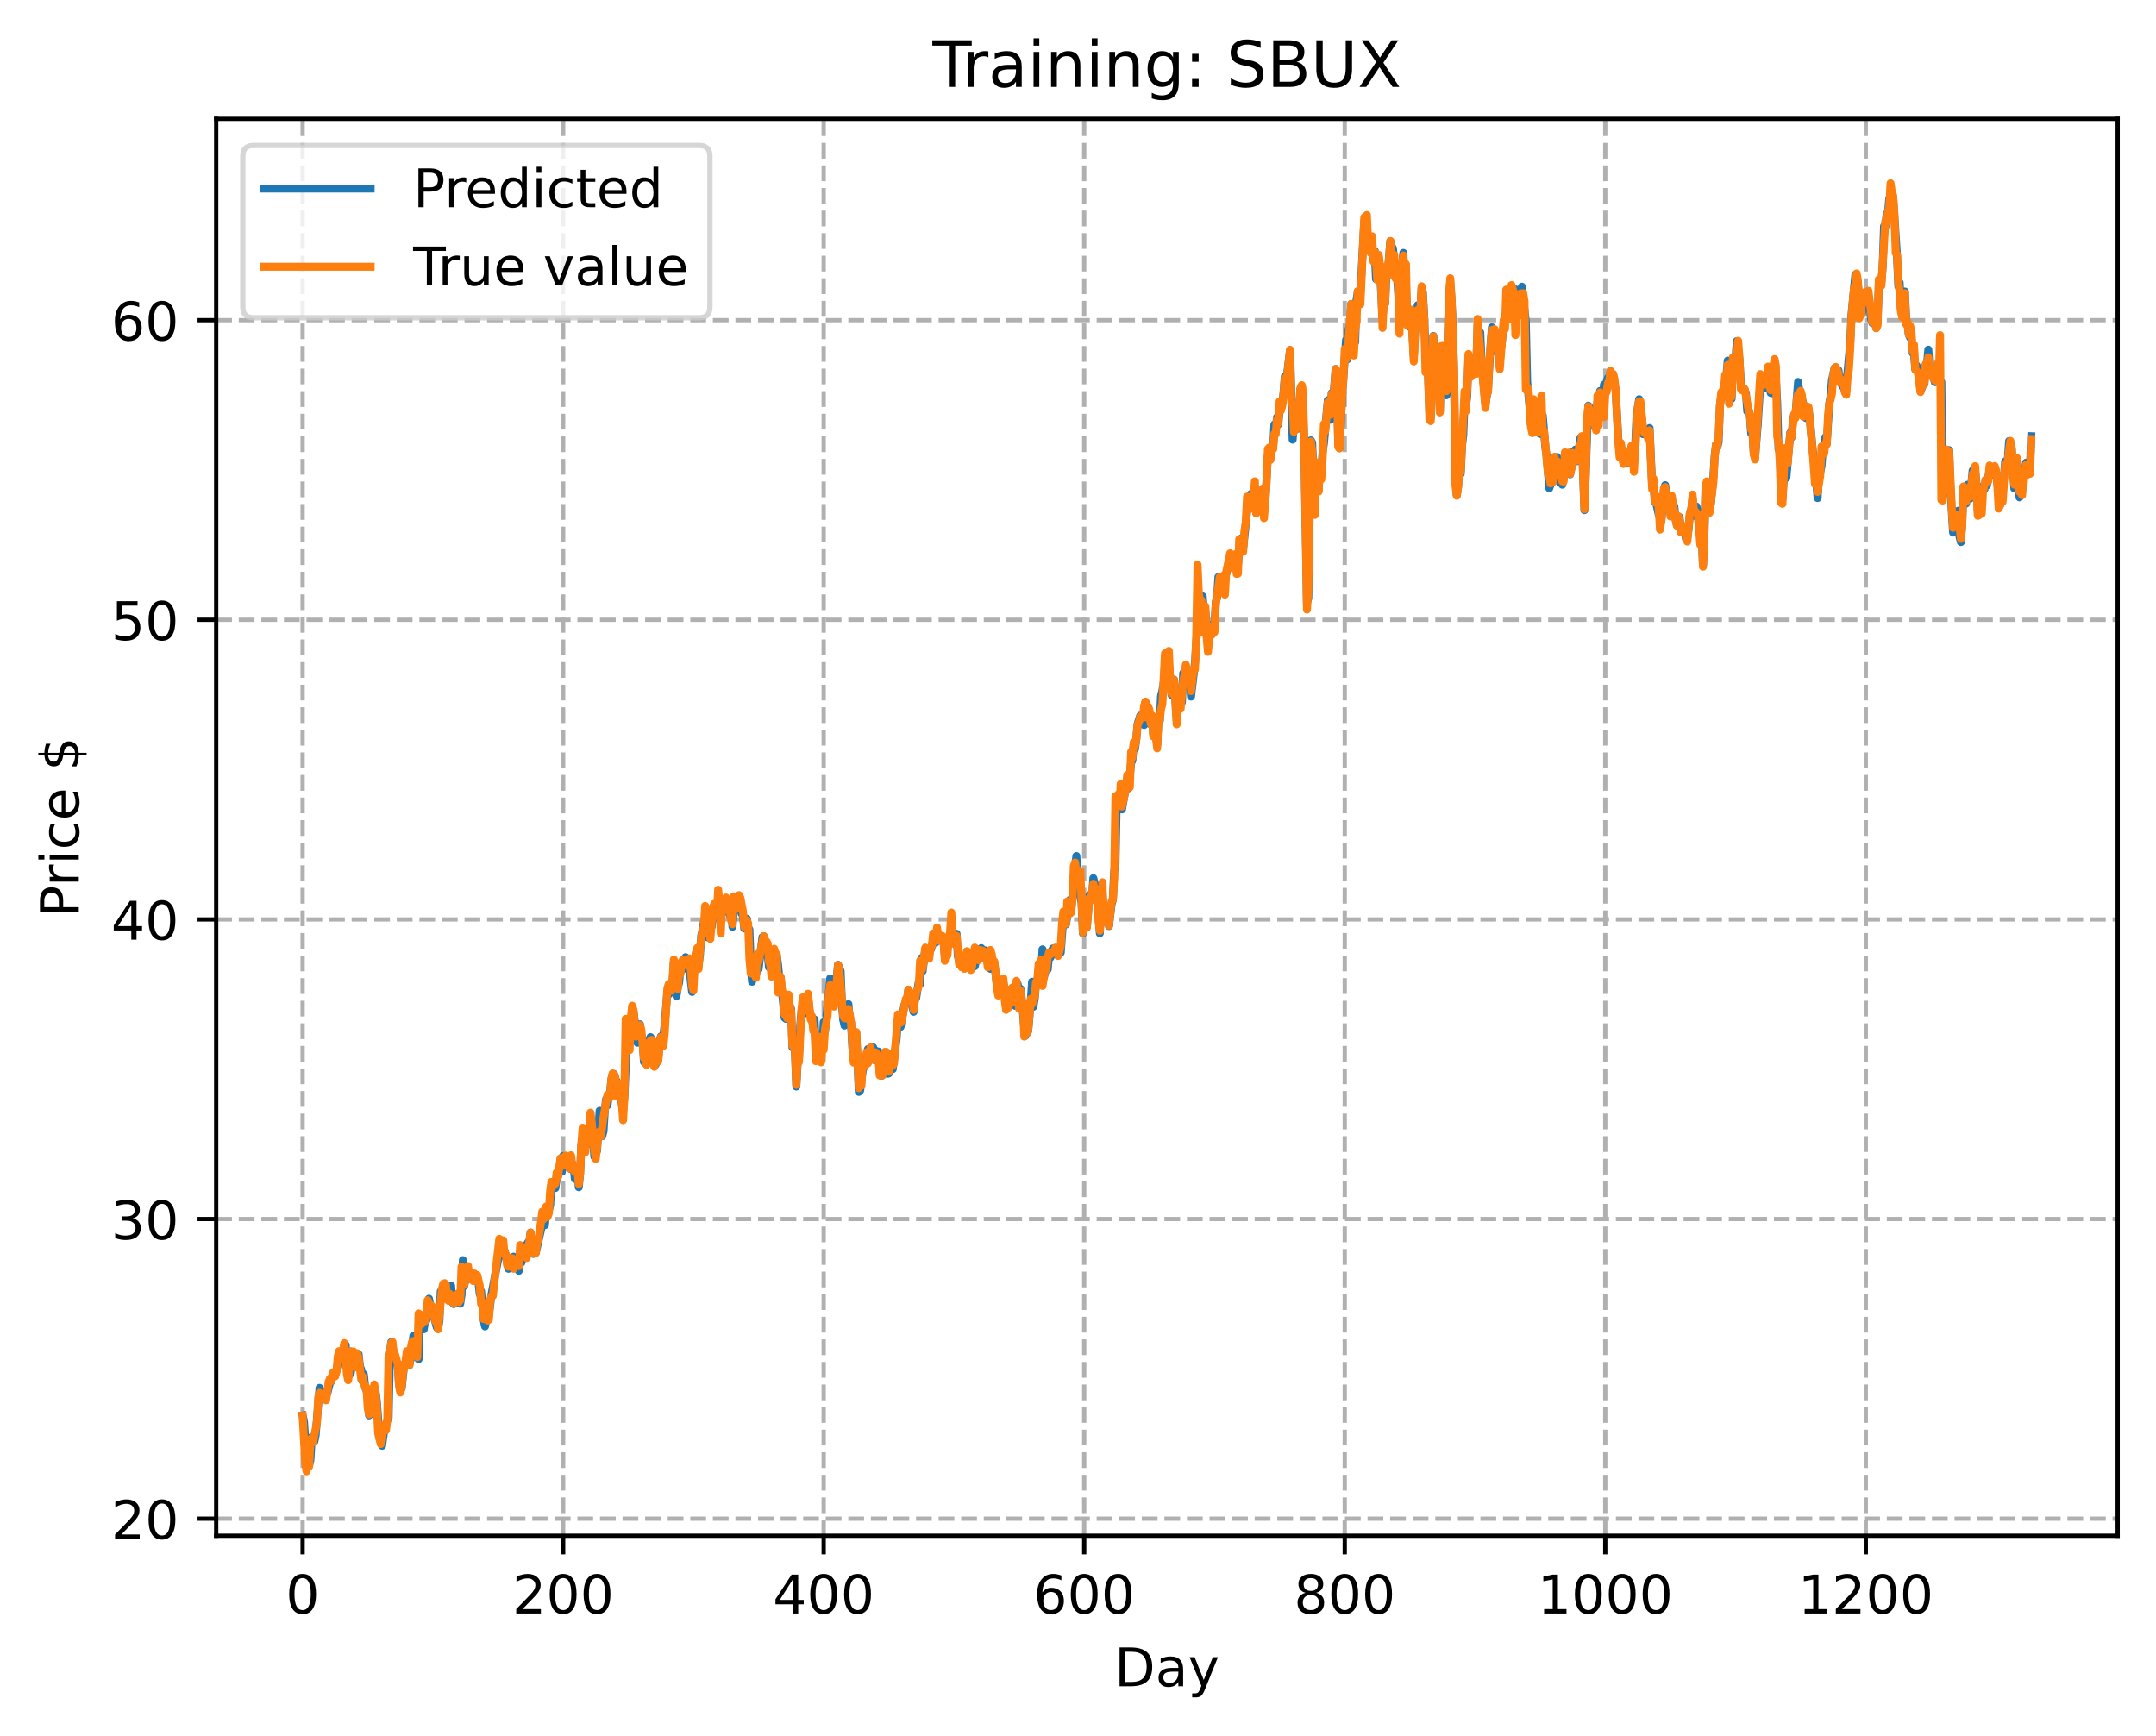 <?xml version="1.0" encoding="utf-8" standalone="no"?>
<!DOCTYPE svg PUBLIC "-//W3C//DTD SVG 1.1//EN"
  "http://www.w3.org/Graphics/SVG/1.1/DTD/svg11.dtd">
<!-- Created with matplotlib (https://matplotlib.org/) -->
<svg height="325.986pt" version="1.1" viewBox="0 0 404.923 325.986" width="404.923pt" xmlns="http://www.w3.org/2000/svg" xmlns:xlink="http://www.w3.org/1999/xlink">
 <defs>
  <style type="text/css">
*{stroke-linecap:butt;stroke-linejoin:round;}
  </style>
 </defs>
 <g id="figure_1">
  <g id="patch_1">
   <path d="M 0 325.986 
L 404.923 325.986 
L 404.923 0 
L 0 0 
z
" style="fill:#ffffff;"/>
  </g>
  <g id="axes_1">
   <g id="patch_2">
    <path d="M 40.603 288.43 
L 397.723 288.43 
L 397.723 22.318 
L 40.603 22.318 
z
" style="fill:#ffffff;"/>
   </g>
   <g id="matplotlib.axis_1">
    <g id="xtick_1">
     <g id="line2d_1">
      <path clip-path="url(#p8f41b8e6e6)" d="M 56.836 288.43 
L 56.836 22.318 
" style="fill:none;stroke:#b0b0b0;stroke-dasharray:2.96,1.28;stroke-dashoffset:0;stroke-width:0.8;"/>
     </g>
     <g id="line2d_2">
      <defs>
       <path d="M 0 0 
L 0 3.5 
" id="mdbd93e4916" style="stroke:#000000;stroke-width:0.8;"/>
      </defs>
      <g>
       <use style="stroke:#000000;stroke-width:0.8;" x="56.836" xlink:href="#mdbd93e4916" y="288.43"/>
      </g>
     </g>
     <g id="text_1">
      <!-- 0 -->
      <defs>
       <path d="M 31.781 66.406 
Q 24.172 66.406 20.328 58.906 
Q 16.5 51.422 16.5 36.375 
Q 16.5 21.391 20.328 13.891 
Q 24.172 6.391 31.781 6.391 
Q 39.453 6.391 43.281 13.891 
Q 47.125 21.391 47.125 36.375 
Q 47.125 51.422 43.281 58.906 
Q 39.453 66.406 31.781 66.406 
z
M 31.781 74.219 
Q 44.047 74.219 50.516 64.516 
Q 56.984 54.828 56.984 36.375 
Q 56.984 17.969 50.516 8.266 
Q 44.047 -1.422 31.781 -1.422 
Q 19.531 -1.422 13.062 8.266 
Q 6.594 17.969 6.594 36.375 
Q 6.594 54.828 13.062 64.516 
Q 19.531 74.219 31.781 74.219 
z
" id="DejaVuSans-48"/>
      </defs>
      <g transform="translate(53.655 303.029)scale(0.1 -0.1)">
       <use xlink:href="#DejaVuSans-48"/>
      </g>
     </g>
    </g>
    <g id="xtick_2">
     <g id="line2d_3">
      <path clip-path="url(#p8f41b8e6e6)" d="M 105.766 288.43 
L 105.766 22.318 
" style="fill:none;stroke:#b0b0b0;stroke-dasharray:2.96,1.28;stroke-dashoffset:0;stroke-width:0.8;"/>
     </g>
     <g id="line2d_4">
      <g>
       <use style="stroke:#000000;stroke-width:0.8;" x="105.766" xlink:href="#mdbd93e4916" y="288.43"/>
      </g>
     </g>
     <g id="text_2">
      <!-- 200 -->
      <defs>
       <path d="M 19.188 8.297 
L 53.609 8.297 
L 53.609 0 
L 7.328 0 
L 7.328 8.297 
Q 12.938 14.109 22.625 23.891 
Q 32.328 33.688 34.812 36.531 
Q 39.547 41.844 41.422 45.531 
Q 43.312 49.219 43.312 52.781 
Q 43.312 58.594 39.234 62.25 
Q 35.156 65.922 28.609 65.922 
Q 23.969 65.922 18.812 64.312 
Q 13.672 62.703 7.812 59.422 
L 7.812 69.391 
Q 13.766 71.781 18.938 73 
Q 24.125 74.219 28.422 74.219 
Q 39.75 74.219 46.484 68.547 
Q 53.219 62.891 53.219 53.422 
Q 53.219 48.922 51.531 44.891 
Q 49.859 40.875 45.406 35.406 
Q 44.188 33.984 37.641 27.219 
Q 31.109 20.453 19.188 8.297 
z
" id="DejaVuSans-50"/>
      </defs>
      <g transform="translate(96.223 303.029)scale(0.1 -0.1)">
       <use xlink:href="#DejaVuSans-50"/>
       <use x="63.623" xlink:href="#DejaVuSans-48"/>
       <use x="127.246" xlink:href="#DejaVuSans-48"/>
      </g>
     </g>
    </g>
    <g id="xtick_3">
     <g id="line2d_5">
      <path clip-path="url(#p8f41b8e6e6)" d="M 154.697 288.43 
L 154.697 22.318 
" style="fill:none;stroke:#b0b0b0;stroke-dasharray:2.96,1.28;stroke-dashoffset:0;stroke-width:0.8;"/>
     </g>
     <g id="line2d_6">
      <g>
       <use style="stroke:#000000;stroke-width:0.8;" x="154.697" xlink:href="#mdbd93e4916" y="288.43"/>
      </g>
     </g>
     <g id="text_3">
      <!-- 400 -->
      <defs>
       <path d="M 37.797 64.312 
L 12.891 25.391 
L 37.797 25.391 
z
M 35.203 72.906 
L 47.609 72.906 
L 47.609 25.391 
L 58.016 25.391 
L 58.016 17.188 
L 47.609 17.188 
L 47.609 0 
L 37.797 0 
L 37.797 17.188 
L 4.891 17.188 
L 4.891 26.703 
z
" id="DejaVuSans-52"/>
      </defs>
      <g transform="translate(145.153 303.029)scale(0.1 -0.1)">
       <use xlink:href="#DejaVuSans-52"/>
       <use x="63.623" xlink:href="#DejaVuSans-48"/>
       <use x="127.246" xlink:href="#DejaVuSans-48"/>
      </g>
     </g>
    </g>
    <g id="xtick_4">
     <g id="line2d_7">
      <path clip-path="url(#p8f41b8e6e6)" d="M 203.628 288.43 
L 203.628 22.318 
" style="fill:none;stroke:#b0b0b0;stroke-dasharray:2.96,1.28;stroke-dashoffset:0;stroke-width:0.8;"/>
     </g>
     <g id="line2d_8">
      <g>
       <use style="stroke:#000000;stroke-width:0.8;" x="203.628" xlink:href="#mdbd93e4916" y="288.43"/>
      </g>
     </g>
     <g id="text_4">
      <!-- 600 -->
      <defs>
       <path d="M 33.016 40.375 
Q 26.375 40.375 22.484 35.828 
Q 18.609 31.297 18.609 23.391 
Q 18.609 15.531 22.484 10.953 
Q 26.375 6.391 33.016 6.391 
Q 39.656 6.391 43.531 10.953 
Q 47.406 15.531 47.406 23.391 
Q 47.406 31.297 43.531 35.828 
Q 39.656 40.375 33.016 40.375 
z
M 52.594 71.297 
L 52.594 62.312 
Q 48.875 64.062 45.094 64.984 
Q 41.312 65.922 37.594 65.922 
Q 27.828 65.922 22.672 59.328 
Q 17.531 52.734 16.797 39.406 
Q 19.672 43.656 24.016 45.922 
Q 28.375 48.188 33.594 48.188 
Q 44.578 48.188 50.953 41.516 
Q 57.328 34.859 57.328 23.391 
Q 57.328 12.156 50.688 5.359 
Q 44.047 -1.422 33.016 -1.422 
Q 20.359 -1.422 13.672 8.266 
Q 6.984 17.969 6.984 36.375 
Q 6.984 53.656 15.188 63.938 
Q 23.391 74.219 37.203 74.219 
Q 40.922 74.219 44.703 73.484 
Q 48.484 72.75 52.594 71.297 
z
" id="DejaVuSans-54"/>
      </defs>
      <g transform="translate(194.084 303.029)scale(0.1 -0.1)">
       <use xlink:href="#DejaVuSans-54"/>
       <use x="63.623" xlink:href="#DejaVuSans-48"/>
       <use x="127.246" xlink:href="#DejaVuSans-48"/>
      </g>
     </g>
    </g>
    <g id="xtick_5">
     <g id="line2d_9">
      <path clip-path="url(#p8f41b8e6e6)" d="M 252.558 288.43 
L 252.558 22.318 
" style="fill:none;stroke:#b0b0b0;stroke-dasharray:2.96,1.28;stroke-dashoffset:0;stroke-width:0.8;"/>
     </g>
     <g id="line2d_10">
      <g>
       <use style="stroke:#000000;stroke-width:0.8;" x="252.558" xlink:href="#mdbd93e4916" y="288.43"/>
      </g>
     </g>
     <g id="text_5">
      <!-- 800 -->
      <defs>
       <path d="M 31.781 34.625 
Q 24.75 34.625 20.719 30.859 
Q 16.703 27.094 16.703 20.516 
Q 16.703 13.922 20.719 10.156 
Q 24.75 6.391 31.781 6.391 
Q 38.812 6.391 42.859 10.172 
Q 46.922 13.969 46.922 20.516 
Q 46.922 27.094 42.891 30.859 
Q 38.875 34.625 31.781 34.625 
z
M 21.922 38.812 
Q 15.578 40.375 12.031 44.719 
Q 8.5 49.078 8.5 55.328 
Q 8.5 64.062 14.719 69.141 
Q 20.953 74.219 31.781 74.219 
Q 42.672 74.219 48.875 69.141 
Q 55.078 64.062 55.078 55.328 
Q 55.078 49.078 51.531 44.719 
Q 48 40.375 41.703 38.812 
Q 48.828 37.156 52.797 32.312 
Q 56.781 27.484 56.781 20.516 
Q 56.781 9.906 50.312 4.234 
Q 43.844 -1.422 31.781 -1.422 
Q 19.734 -1.422 13.25 4.234 
Q 6.781 9.906 6.781 20.516 
Q 6.781 27.484 10.781 32.312 
Q 14.797 37.156 21.922 38.812 
z
M 18.312 54.391 
Q 18.312 48.734 21.844 45.562 
Q 25.391 42.391 31.781 42.391 
Q 38.141 42.391 41.719 45.562 
Q 45.312 48.734 45.312 54.391 
Q 45.312 60.062 41.719 63.234 
Q 38.141 66.406 31.781 66.406 
Q 25.391 66.406 21.844 63.234 
Q 18.312 60.062 18.312 54.391 
z
" id="DejaVuSans-56"/>
      </defs>
      <g transform="translate(243.015 303.029)scale(0.1 -0.1)">
       <use xlink:href="#DejaVuSans-56"/>
       <use x="63.623" xlink:href="#DejaVuSans-48"/>
       <use x="127.246" xlink:href="#DejaVuSans-48"/>
      </g>
     </g>
    </g>
    <g id="xtick_6">
     <g id="line2d_11">
      <path clip-path="url(#p8f41b8e6e6)" d="M 301.489 288.43 
L 301.489 22.318 
" style="fill:none;stroke:#b0b0b0;stroke-dasharray:2.96,1.28;stroke-dashoffset:0;stroke-width:0.8;"/>
     </g>
     <g id="line2d_12">
      <g>
       <use style="stroke:#000000;stroke-width:0.8;" x="301.489" xlink:href="#mdbd93e4916" y="288.43"/>
      </g>
     </g>
     <g id="text_6">
      <!-- 1000 -->
      <defs>
       <path d="M 12.406 8.297 
L 28.516 8.297 
L 28.516 63.922 
L 10.984 60.406 
L 10.984 69.391 
L 28.422 72.906 
L 38.281 72.906 
L 38.281 8.297 
L 54.391 8.297 
L 54.391 0 
L 12.406 0 
z
" id="DejaVuSans-49"/>
      </defs>
      <g transform="translate(288.764 303.029)scale(0.1 -0.1)">
       <use xlink:href="#DejaVuSans-49"/>
       <use x="63.623" xlink:href="#DejaVuSans-48"/>
       <use x="127.246" xlink:href="#DejaVuSans-48"/>
       <use x="190.869" xlink:href="#DejaVuSans-48"/>
      </g>
     </g>
    </g>
    <g id="xtick_7">
     <g id="line2d_13">
      <path clip-path="url(#p8f41b8e6e6)" d="M 350.419 288.43 
L 350.419 22.318 
" style="fill:none;stroke:#b0b0b0;stroke-dasharray:2.96,1.28;stroke-dashoffset:0;stroke-width:0.8;"/>
     </g>
     <g id="line2d_14">
      <g>
       <use style="stroke:#000000;stroke-width:0.8;" x="350.419" xlink:href="#mdbd93e4916" y="288.43"/>
      </g>
     </g>
     <g id="text_7">
      <!-- 1200 -->
      <g transform="translate(337.694 303.029)scale(0.1 -0.1)">
       <use xlink:href="#DejaVuSans-49"/>
       <use x="63.623" xlink:href="#DejaVuSans-50"/>
       <use x="127.246" xlink:href="#DejaVuSans-48"/>
       <use x="190.869" xlink:href="#DejaVuSans-48"/>
      </g>
     </g>
    </g>
    <g id="text_8">
     <!-- Day -->
     <defs>
      <path d="M 19.672 64.797 
L 19.672 8.109 
L 31.594 8.109 
Q 46.688 8.109 53.688 14.938 
Q 60.688 21.781 60.688 36.531 
Q 60.688 51.172 53.688 57.984 
Q 46.688 64.797 31.594 64.797 
z
M 9.812 72.906 
L 30.078 72.906 
Q 51.266 72.906 61.172 64.094 
Q 71.094 55.281 71.094 36.531 
Q 71.094 17.672 61.125 8.828 
Q 51.172 0 30.078 0 
L 9.812 0 
z
" id="DejaVuSans-68"/>
      <path d="M 34.281 27.484 
Q 23.391 27.484 19.188 25 
Q 14.984 22.516 14.984 16.5 
Q 14.984 11.719 18.141 8.906 
Q 21.297 6.109 26.703 6.109 
Q 34.188 6.109 38.703 11.406 
Q 43.219 16.703 43.219 25.484 
L 43.219 27.484 
z
M 52.203 31.203 
L 52.203 0 
L 43.219 0 
L 43.219 8.297 
Q 40.141 3.328 35.547 0.953 
Q 30.953 -1.422 24.312 -1.422 
Q 15.922 -1.422 10.953 3.297 
Q 6 8.016 6 15.922 
Q 6 25.141 12.172 29.828 
Q 18.359 34.516 30.609 34.516 
L 43.219 34.516 
L 43.219 35.406 
Q 43.219 41.609 39.141 45 
Q 35.062 48.391 27.688 48.391 
Q 23 48.391 18.547 47.266 
Q 14.109 46.141 10.016 43.891 
L 10.016 52.203 
Q 14.938 54.109 19.578 55.047 
Q 24.219 56 28.609 56 
Q 40.484 56 46.344 49.844 
Q 52.203 43.703 52.203 31.203 
z
" id="DejaVuSans-97"/>
      <path d="M 32.172 -5.078 
Q 28.375 -14.844 24.75 -17.812 
Q 21.141 -20.797 15.094 -20.797 
L 7.906 -20.797 
L 7.906 -13.281 
L 13.188 -13.281 
Q 16.891 -13.281 18.938 -11.516 
Q 21 -9.766 23.484 -3.219 
L 25.094 0.875 
L 2.984 54.688 
L 12.5 54.688 
L 29.594 11.922 
L 46.688 54.688 
L 56.203 54.688 
z
" id="DejaVuSans-121"/>
     </defs>
     <g transform="translate(209.29 316.707)scale(0.1 -0.1)">
      <use xlink:href="#DejaVuSans-68"/>
      <use x="77.002" xlink:href="#DejaVuSans-97"/>
      <use x="138.281" xlink:href="#DejaVuSans-121"/>
     </g>
    </g>
   </g>
   <g id="matplotlib.axis_2">
    <g id="ytick_1">
     <g id="line2d_15">
      <path clip-path="url(#p8f41b8e6e6)" d="M 40.603 285.225 
L 397.723 285.225 
" style="fill:none;stroke:#b0b0b0;stroke-dasharray:2.96,1.28;stroke-dashoffset:0;stroke-width:0.8;"/>
     </g>
     <g id="line2d_16">
      <defs>
       <path d="M 0 0 
L -3.5 0 
" id="m4a2d4929fe" style="stroke:#000000;stroke-width:0.8;"/>
      </defs>
      <g>
       <use style="stroke:#000000;stroke-width:0.8;" x="40.603" xlink:href="#m4a2d4929fe" y="285.225"/>
      </g>
     </g>
     <g id="text_9">
      <!-- 20 -->
      <g transform="translate(20.878 289.025)scale(0.1 -0.1)">
       <use xlink:href="#DejaVuSans-50"/>
       <use x="63.623" xlink:href="#DejaVuSans-48"/>
      </g>
     </g>
    </g>
    <g id="ytick_2">
     <g id="line2d_17">
      <path clip-path="url(#p8f41b8e6e6)" d="M 40.603 228.952 
L 397.723 228.952 
" style="fill:none;stroke:#b0b0b0;stroke-dasharray:2.96,1.28;stroke-dashoffset:0;stroke-width:0.8;"/>
     </g>
     <g id="line2d_18">
      <g>
       <use style="stroke:#000000;stroke-width:0.8;" x="40.603" xlink:href="#m4a2d4929fe" y="228.952"/>
      </g>
     </g>
     <g id="text_10">
      <!-- 30 -->
      <defs>
       <path d="M 40.578 39.312 
Q 47.656 37.797 51.625 33 
Q 55.609 28.219 55.609 21.188 
Q 55.609 10.406 48.188 4.484 
Q 40.766 -1.422 27.094 -1.422 
Q 22.516 -1.422 17.656 -0.516 
Q 12.797 0.391 7.625 2.203 
L 7.625 11.719 
Q 11.719 9.328 16.594 8.109 
Q 21.484 6.891 26.812 6.891 
Q 36.078 6.891 40.938 10.547 
Q 45.797 14.203 45.797 21.188 
Q 45.797 27.641 41.281 31.266 
Q 36.766 34.906 28.719 34.906 
L 20.219 34.906 
L 20.219 43.016 
L 29.109 43.016 
Q 36.375 43.016 40.234 45.922 
Q 44.094 48.828 44.094 54.297 
Q 44.094 59.906 40.109 62.906 
Q 36.141 65.922 28.719 65.922 
Q 24.656 65.922 20.016 65.031 
Q 15.375 64.156 9.812 62.312 
L 9.812 71.094 
Q 15.438 72.656 20.344 73.438 
Q 25.25 74.219 29.594 74.219 
Q 40.828 74.219 47.359 69.109 
Q 53.906 64.016 53.906 55.328 
Q 53.906 49.266 50.438 45.094 
Q 46.969 40.922 40.578 39.312 
z
" id="DejaVuSans-51"/>
      </defs>
      <g transform="translate(20.878 232.751)scale(0.1 -0.1)">
       <use xlink:href="#DejaVuSans-51"/>
       <use x="63.623" xlink:href="#DejaVuSans-48"/>
      </g>
     </g>
    </g>
    <g id="ytick_3">
     <g id="line2d_19">
      <path clip-path="url(#p8f41b8e6e6)" d="M 40.603 172.678 
L 397.723 172.678 
" style="fill:none;stroke:#b0b0b0;stroke-dasharray:2.96,1.28;stroke-dashoffset:0;stroke-width:0.8;"/>
     </g>
     <g id="line2d_20">
      <g>
       <use style="stroke:#000000;stroke-width:0.8;" x="40.603" xlink:href="#m4a2d4929fe" y="172.678"/>
      </g>
     </g>
     <g id="text_11">
      <!-- 40 -->
      <g transform="translate(20.878 176.477)scale(0.1 -0.1)">
       <use xlink:href="#DejaVuSans-52"/>
       <use x="63.623" xlink:href="#DejaVuSans-48"/>
      </g>
     </g>
    </g>
    <g id="ytick_4">
     <g id="line2d_21">
      <path clip-path="url(#p8f41b8e6e6)" d="M 40.603 116.405 
L 397.723 116.405 
" style="fill:none;stroke:#b0b0b0;stroke-dasharray:2.96,1.28;stroke-dashoffset:0;stroke-width:0.8;"/>
     </g>
     <g id="line2d_22">
      <g>
       <use style="stroke:#000000;stroke-width:0.8;" x="40.603" xlink:href="#m4a2d4929fe" y="116.405"/>
      </g>
     </g>
     <g id="text_12">
      <!-- 50 -->
      <defs>
       <path d="M 10.797 72.906 
L 49.516 72.906 
L 49.516 64.594 
L 19.828 64.594 
L 19.828 46.734 
Q 21.969 47.469 24.109 47.828 
Q 26.266 48.188 28.422 48.188 
Q 40.625 48.188 47.75 41.5 
Q 54.891 34.812 54.891 23.391 
Q 54.891 11.625 47.562 5.094 
Q 40.234 -1.422 26.906 -1.422 
Q 22.312 -1.422 17.547 -0.641 
Q 12.797 0.141 7.719 1.703 
L 7.719 11.625 
Q 12.109 9.234 16.797 8.062 
Q 21.484 6.891 26.703 6.891 
Q 35.156 6.891 40.078 11.328 
Q 45.016 15.766 45.016 23.391 
Q 45.016 31 40.078 35.438 
Q 35.156 39.891 26.703 39.891 
Q 22.75 39.891 18.812 39.016 
Q 14.891 38.141 10.797 36.281 
z
" id="DejaVuSans-53"/>
      </defs>
      <g transform="translate(20.878 120.204)scale(0.1 -0.1)">
       <use xlink:href="#DejaVuSans-53"/>
       <use x="63.623" xlink:href="#DejaVuSans-48"/>
      </g>
     </g>
    </g>
    <g id="ytick_5">
     <g id="line2d_23">
      <path clip-path="url(#p8f41b8e6e6)" d="M 40.603 60.131 
L 397.723 60.131 
" style="fill:none;stroke:#b0b0b0;stroke-dasharray:2.96,1.28;stroke-dashoffset:0;stroke-width:0.8;"/>
     </g>
     <g id="line2d_24">
      <g>
       <use style="stroke:#000000;stroke-width:0.8;" x="40.603" xlink:href="#m4a2d4929fe" y="60.131"/>
      </g>
     </g>
     <g id="text_13">
      <!-- 60 -->
      <g transform="translate(20.878 63.93)scale(0.1 -0.1)">
       <use xlink:href="#DejaVuSans-54"/>
       <use x="63.623" xlink:href="#DejaVuSans-48"/>
      </g>
     </g>
    </g>
    <g id="text_14">
     <!-- Price $ -->
     <defs>
      <path d="M 19.672 64.797 
L 19.672 37.406 
L 32.078 37.406 
Q 38.969 37.406 42.719 40.969 
Q 46.484 44.531 46.484 51.125 
Q 46.484 57.672 42.719 61.234 
Q 38.969 64.797 32.078 64.797 
z
M 9.812 72.906 
L 32.078 72.906 
Q 44.344 72.906 50.609 67.359 
Q 56.891 61.812 56.891 51.125 
Q 56.891 40.328 50.609 34.812 
Q 44.344 29.297 32.078 29.297 
L 19.672 29.297 
L 19.672 0 
L 9.812 0 
z
" id="DejaVuSans-80"/>
      <path d="M 41.109 46.297 
Q 39.594 47.172 37.812 47.578 
Q 36.031 48 33.891 48 
Q 26.266 48 22.188 43.047 
Q 18.109 38.094 18.109 28.812 
L 18.109 0 
L 9.078 0 
L 9.078 54.688 
L 18.109 54.688 
L 18.109 46.188 
Q 20.953 51.172 25.484 53.578 
Q 30.031 56 36.531 56 
Q 37.453 56 38.578 55.875 
Q 39.703 55.766 41.062 55.516 
z
" id="DejaVuSans-114"/>
      <path d="M 9.422 54.688 
L 18.406 54.688 
L 18.406 0 
L 9.422 0 
z
M 9.422 75.984 
L 18.406 75.984 
L 18.406 64.594 
L 9.422 64.594 
z
" id="DejaVuSans-105"/>
      <path d="M 48.781 52.594 
L 48.781 44.188 
Q 44.969 46.297 41.141 47.344 
Q 37.312 48.391 33.406 48.391 
Q 24.656 48.391 19.812 42.844 
Q 14.984 37.312 14.984 27.297 
Q 14.984 17.281 19.812 11.734 
Q 24.656 6.203 33.406 6.203 
Q 37.312 6.203 41.141 7.25 
Q 44.969 8.297 48.781 10.406 
L 48.781 2.094 
Q 45.016 0.344 40.984 -0.531 
Q 36.969 -1.422 32.422 -1.422 
Q 20.062 -1.422 12.781 6.344 
Q 5.516 14.109 5.516 27.297 
Q 5.516 40.672 12.859 48.328 
Q 20.219 56 33.016 56 
Q 37.156 56 41.109 55.141 
Q 45.062 54.297 48.781 52.594 
z
" id="DejaVuSans-99"/>
      <path d="M 56.203 29.594 
L 56.203 25.203 
L 14.891 25.203 
Q 15.484 15.922 20.484 11.062 
Q 25.484 6.203 34.422 6.203 
Q 39.594 6.203 44.453 7.469 
Q 49.312 8.734 54.109 11.281 
L 54.109 2.781 
Q 49.266 0.734 44.188 -0.344 
Q 39.109 -1.422 33.891 -1.422 
Q 20.797 -1.422 13.156 6.188 
Q 5.516 13.812 5.516 26.812 
Q 5.516 40.234 12.766 48.109 
Q 20.016 56 32.328 56 
Q 43.359 56 49.781 48.891 
Q 56.203 41.797 56.203 29.594 
z
M 47.219 32.234 
Q 47.125 39.594 43.094 43.984 
Q 39.062 48.391 32.422 48.391 
Q 24.906 48.391 20.391 44.141 
Q 15.875 39.891 15.188 32.172 
z
" id="DejaVuSans-101"/>
      <path id="DejaVuSans-32"/>
      <path d="M 33.797 -14.703 
L 28.906 -14.703 
L 28.859 0 
Q 23.734 0.094 18.609 1.188 
Q 13.484 2.297 8.297 4.5 
L 8.297 13.281 
Q 13.281 10.156 18.375 8.562 
Q 23.484 6.984 28.906 6.938 
L 28.906 29.203 
Q 18.109 30.953 13.203 35.156 
Q 8.297 39.359 8.297 46.688 
Q 8.297 54.641 13.625 59.219 
Q 18.953 63.812 28.906 64.5 
L 28.906 75.984 
L 33.797 75.984 
L 33.797 64.656 
Q 38.328 64.453 42.578 63.688 
Q 46.828 62.938 50.875 61.625 
L 50.875 53.078 
Q 46.828 55.125 42.547 56.25 
Q 38.281 57.375 33.797 57.562 
L 33.797 36.719 
Q 44.875 35.016 50.094 30.609 
Q 55.328 26.219 55.328 18.609 
Q 55.328 10.359 49.781 5.594 
Q 44.234 0.828 33.797 0.094 
z
M 28.906 37.594 
L 28.906 57.625 
Q 23.25 56.984 20.266 54.391 
Q 17.281 51.812 17.281 47.516 
Q 17.281 43.312 20.031 40.969 
Q 22.797 38.625 28.906 37.594 
z
M 33.797 28.219 
L 33.797 7.078 
Q 39.984 7.906 43.141 10.594 
Q 46.297 13.281 46.297 17.672 
Q 46.297 21.969 43.281 24.5 
Q 40.281 27.047 33.797 28.219 
z
" id="DejaVuSans-36"/>
     </defs>
     <g transform="translate(14.798 172.342)rotate(-90)scale(0.1 -0.1)">
      <use xlink:href="#DejaVuSans-80"/>
      <use x="58.553" xlink:href="#DejaVuSans-114"/>
      <use x="99.666" xlink:href="#DejaVuSans-105"/>
      <use x="127.449" xlink:href="#DejaVuSans-99"/>
      <use x="182.43" xlink:href="#DejaVuSans-101"/>
      <use x="243.953" xlink:href="#DejaVuSans-32"/>
      <use x="275.74" xlink:href="#DejaVuSans-36"/>
     </g>
    </g>
   </g>
   <g id="line2d_25">
    <path clip-path="url(#p8f41b8e6e6)" d="M 56.836 265.865 
L 57.081 266.876 
L 57.57 273.588 
L 57.814 275.418 
L 58.059 275.199 
L 58.304 274.18 
L 58.548 269.922 
L 58.793 270.783 
L 59.038 270.728 
L 59.282 269.53 
L 60.016 260.661 
L 60.261 261.631 
L 60.506 261.976 
L 60.75 261.985 
L 60.995 261.469 
L 61.24 262.109 
L 61.484 261.668 
L 61.974 259.654 
L 62.218 259.471 
L 62.463 258.478 
L 62.708 258.22 
L 62.952 258.236 
L 63.686 255.247 
L 63.931 255.176 
L 64.175 255.746 
L 64.665 252.814 
L 64.909 252.587 
L 65.399 257.617 
L 65.643 258.22 
L 65.888 257.806 
L 66.133 255.298 
L 66.377 254.586 
L 66.622 254.709 
L 66.867 255.803 
L 67.356 254.357 
L 67.601 256.628 
L 67.845 257.232 
L 68.09 259.408 
L 68.335 258.118 
L 68.579 260.499 
L 69.069 261.775 
L 69.313 265.829 
L 69.558 265.106 
L 69.802 264.979 
L 70.047 264.722 
L 70.536 261.419 
L 70.781 263.34 
L 71.27 270.118 
L 71.515 270.116 
L 71.76 271.531 
L 72.249 268.033 
L 72.494 267.736 
L 72.738 266.728 
L 72.983 266.294 
L 73.228 254.332 
L 73.472 252.065 
L 73.717 252.739 
L 74.206 255.875 
L 74.451 255.983 
L 74.696 256.414 
L 74.94 259.796 
L 75.185 260.989 
L 75.429 260.771 
L 75.919 256.17 
L 76.163 255.95 
L 76.408 255.028 
L 76.653 254.58 
L 76.897 256.261 
L 77.142 255.138 
L 77.631 250.884 
L 78.121 253.441 
L 78.365 254.959 
L 78.61 255.28 
L 78.855 248.44 
L 79.099 249.206 
L 79.344 248.04 
L 79.589 249.655 
L 79.833 247.928 
L 80.078 247.982 
L 80.567 243.917 
L 80.812 245.129 
L 81.056 245.334 
L 81.301 246.907 
L 81.546 247.48 
L 82.035 249.289 
L 82.28 249.457 
L 82.524 248.111 
L 82.769 242.545 
L 83.014 242.673 
L 83.258 241.42 
L 83.503 241.244 
L 83.748 241.652 
L 83.992 242.281 
L 84.237 243.315 
L 84.482 243.313 
L 84.726 241.473 
L 84.971 244.604 
L 85.216 244.923 
L 85.46 243.713 
L 85.705 243.364 
L 85.95 243.916 
L 86.194 242.859 
L 86.439 244.839 
L 86.684 243.22 
L 86.928 236.671 
L 87.173 241.536 
L 87.417 240.275 
L 87.662 240.131 
L 87.907 238.482 
L 88.151 240.203 
L 88.396 240.098 
L 88.641 239.159 
L 88.885 240.379 
L 89.13 240.432 
L 89.375 239.909 
L 89.619 239.714 
L 89.864 240.865 
L 90.109 243.078 
L 90.353 242.525 
L 90.843 247.883 
L 91.087 249.115 
L 91.577 245.958 
L 91.821 246.967 
L 92.311 243.085 
L 93.534 236.662 
L 94.023 232.913 
L 94.512 234.865 
L 94.757 234.903 
L 95.491 238.297 
L 95.736 236.405 
L 95.98 237.747 
L 96.47 236.021 
L 96.959 237.201 
L 97.204 236.859 
L 97.448 238.679 
L 97.693 236.542 
L 97.938 237.121 
L 98.427 235.114 
L 98.672 234.726 
L 98.916 233.797 
L 99.161 233.34 
L 99.405 233.465 
L 99.65 231.497 
L 99.895 234.567 
L 100.139 235.497 
L 100.384 234.736 
L 100.629 235.273 
L 102.097 228.814 
L 102.341 230.098 
L 102.586 227.215 
L 102.831 228.228 
L 103.32 226.408 
L 103.565 222.593 
L 104.054 222.149 
L 104.299 223.13 
L 104.543 221.399 
L 104.788 221.006 
L 105.032 219.777 
L 105.277 217.739 
L 105.522 220.057 
L 105.766 217.081 
L 106.011 219.18 
L 106.256 217.197 
L 106.5 219.034 
L 106.745 218.942 
L 106.99 218.538 
L 107.234 219.577 
L 107.479 218.481 
L 107.724 219.019 
L 107.968 221.412 
L 108.213 219.616 
L 108.458 220.286 
L 108.702 222.971 
L 108.947 220.355 
L 109.192 214.911 
L 109.436 214.302 
L 109.681 214.382 
L 109.926 215.332 
L 110.17 214.977 
L 110.415 212.64 
L 110.66 212.155 
L 110.904 211.076 
L 111.149 210.804 
L 111.638 217.256 
L 112.127 216.154 
L 112.617 208.622 
L 112.861 213.331 
L 113.106 213.392 
L 113.351 212.439 
L 113.595 208.389 
L 113.84 206.421 
L 114.085 207.591 
L 114.329 205.861 
L 114.574 205.417 
L 114.819 202.733 
L 115.063 201.736 
L 115.308 201.707 
L 115.553 202.678 
L 115.797 203.044 
L 116.042 204.743 
L 116.287 204.482 
L 117.02 208.617 
L 117.265 205.973 
L 117.51 200.587 
L 117.754 192.553 
L 117.999 195.732 
L 118.244 193.833 
L 118.488 195.134 
L 118.733 190.072 
L 118.978 189.906 
L 119.712 195.838 
L 120.201 192.376 
L 120.446 194.293 
L 120.69 195.163 
L 120.935 199.417 
L 121.18 198.391 
L 121.424 199.929 
L 121.669 198.462 
L 121.914 199.045 
L 122.158 194.78 
L 122.403 195.18 
L 122.648 196.64 
L 122.892 199.993 
L 123.137 199.935 
L 123.381 196.867 
L 123.626 198.97 
L 123.871 195.811 
L 124.115 194.659 
L 124.36 194.722 
L 124.605 194.389 
L 124.849 192.309 
L 125.339 186.216 
L 125.583 186.787 
L 125.828 184.798 
L 126.073 186.25 
L 126.317 184.737 
L 126.562 180.596 
L 126.807 182.054 
L 127.051 187.093 
L 127.296 185.411 
L 127.541 184.588 
L 127.785 182.005 
L 128.03 180.759 
L 128.275 182.039 
L 128.519 181.252 
L 128.764 179.77 
L 129.008 180.137 
L 129.253 181.643 
L 129.498 182.066 
L 129.987 186.292 
L 130.232 184.139 
L 130.476 180.605 
L 130.721 179.043 
L 130.966 178.549 
L 131.21 181.192 
L 131.455 179.355 
L 131.7 175.719 
L 131.944 174.775 
L 132.189 173.174 
L 132.434 174.391 
L 132.678 172.872 
L 132.923 176.044 
L 133.412 171.859 
L 133.657 174.045 
L 134.146 170.304 
L 134.391 171.875 
L 134.636 172.363 
L 134.88 170.06 
L 135.125 169.154 
L 135.369 171.815 
L 135.614 170.421 
L 135.859 169.944 
L 136.103 171.179 
L 136.348 168.923 
L 137.082 171.948 
L 137.327 171.059 
L 137.571 174.065 
L 137.816 170.743 
L 138.061 169.011 
L 138.305 169.625 
L 138.55 168.606 
L 138.795 168.716 
L 139.039 169.335 
L 139.284 171.599 
L 139.529 171.728 
L 139.773 174.376 
L 140.018 173.945 
L 140.263 172.548 
L 140.507 174.194 
L 140.752 174.581 
L 140.996 181.43 
L 141.241 184.386 
L 141.486 182.893 
L 141.73 183.655 
L 141.975 183.153 
L 142.22 181.852 
L 142.464 182.053 
L 143.198 176.005 
L 143.443 175.829 
L 143.932 177.739 
L 144.177 179.203 
L 144.422 181.648 
L 144.666 180.6 
L 144.911 182.037 
L 145.4 178.378 
L 145.645 180.368 
L 145.89 179.509 
L 146.134 181.222 
L 146.379 183.897 
L 146.624 183.759 
L 147.357 191.154 
L 147.602 191.352 
L 147.847 187.734 
L 148.581 189.493 
L 148.825 196.704 
L 149.07 195.761 
L 149.315 197.864 
L 149.559 204.061 
L 149.804 199.419 
L 150.049 198.885 
L 150.293 192.584 
L 150.538 189.78 
L 150.783 190.565 
L 151.027 187.706 
L 151.272 188.787 
L 151.517 187.21 
L 151.761 187.116 
L 152.006 189.771 
L 152.74 192.567 
L 152.984 191.464 
L 153.229 197.107 
L 153.474 196.543 
L 153.718 196.569 
L 153.963 197.943 
L 154.208 196.574 
L 154.452 196.783 
L 154.697 191.984 
L 154.942 193.696 
L 155.92 183.763 
L 156.165 185.475 
L 156.41 188.769 
L 156.654 188.679 
L 157.388 181.194 
L 157.878 182.403 
L 158.122 188.401 
L 158.367 191.516 
L 158.612 192.612 
L 158.856 190.691 
L 159.101 191.323 
L 159.345 188.592 
L 159.59 191.659 
L 159.835 192.088 
L 160.079 196.744 
L 160.324 198.531 
L 160.813 194.015 
L 161.303 205.069 
L 161.547 204.812 
L 162.037 201.042 
L 162.281 200.3 
L 162.526 200.085 
L 162.771 198.031 
L 163.015 197.028 
L 163.26 197.968 
L 163.749 197.922 
L 163.994 196.701 
L 164.239 199.111 
L 164.483 197.33 
L 164.728 198.175 
L 164.972 197.487 
L 165.217 201.365 
L 165.462 202.02 
L 165.706 201.993 
L 166.196 198.551 
L 166.44 197.687 
L 166.685 201.67 
L 166.93 201.611 
L 167.419 198.215 
L 167.664 200.804 
L 168.398 194.993 
L 168.642 191.542 
L 168.887 191.743 
L 169.132 192.868 
L 169.866 188.703 
L 170.355 187.843 
L 170.6 185.905 
L 171.578 190.032 
L 171.823 187.497 
L 172.067 187.432 
L 172.557 184.378 
L 172.801 184.81 
L 173.046 179.944 
L 173.291 182.374 
L 173.78 178.27 
L 174.269 178.837 
L 174.514 178.258 
L 174.759 178.425 
L 175.003 177.916 
L 175.248 176.493 
L 175.493 176.08 
L 175.737 177.011 
L 175.982 175.526 
L 176.227 176.226 
L 176.471 175.668 
L 176.96 176.326 
L 177.205 176.914 
L 177.45 179.567 
L 177.694 177.014 
L 177.939 178.195 
L 178.428 175.38 
L 178.673 174.877 
L 179.407 175.944 
L 179.652 175.376 
L 179.896 179.521 
L 180.141 180.698 
L 180.386 179.495 
L 180.63 181.03 
L 180.875 180.279 
L 181.12 180.947 
L 181.609 179.38 
L 181.854 179.321 
L 182.098 179.545 
L 182.343 181.787 
L 182.588 181.493 
L 182.832 178.913 
L 183.077 181.459 
L 183.566 179.447 
L 183.811 179.851 
L 184.055 179.652 
L 184.3 178.072 
L 184.545 179.238 
L 184.789 179.85 
L 185.034 178.486 
L 185.279 179.418 
L 185.523 180.876 
L 186.013 181.955 
L 186.257 181.492 
L 186.502 181.89 
L 186.747 180.798 
L 187.236 185.23 
L 187.481 185.858 
L 187.725 186.122 
L 187.97 184.863 
L 188.215 184.49 
L 188.459 184.526 
L 188.704 186.138 
L 188.948 188.74 
L 189.193 187.091 
L 189.438 189.025 
L 189.682 188.103 
L 189.927 185.738 
L 190.172 185.561 
L 190.416 187.832 
L 190.661 188.91 
L 190.906 187.604 
L 191.15 184.883 
L 191.395 188.82 
L 191.64 185.699 
L 191.884 187.41 
L 192.374 193.055 
L 192.618 194.5 
L 193.108 193.647 
L 193.597 187.947 
L 193.842 184.389 
L 194.086 189.076 
L 194.331 187.553 
L 194.575 184.857 
L 194.82 184.19 
L 195.065 182.776 
L 195.309 182.729 
L 195.554 182.842 
L 195.799 178.301 
L 196.043 183.631 
L 196.288 182.594 
L 196.533 181.053 
L 196.777 182.065 
L 197.022 179.336 
L 197.267 179.856 
L 197.511 178.567 
L 197.756 178.132 
L 198.001 178.551 
L 198.245 178.687 
L 198.49 179.337 
L 198.735 178.212 
L 199.224 178.897 
L 199.713 172.096 
L 199.958 171.332 
L 200.203 173.622 
L 200.936 169.018 
L 201.181 170.918 
L 201.915 162.661 
L 202.16 160.772 
L 202.404 165.764 
L 202.649 164.173 
L 202.894 168.395 
L 203.138 169.606 
L 203.383 175.287 
L 203.628 171.665 
L 203.872 171.955 
L 204.117 174.151 
L 204.606 168.111 
L 204.851 169.022 
L 205.096 168.475 
L 205.34 164.931 
L 205.585 165.853 
L 206.074 168.841 
L 206.563 175.282 
L 206.808 169.193 
L 207.053 167.621 
L 207.297 171.979 
L 207.787 170.316 
L 208.031 171.27 
L 208.276 173.93 
L 208.765 169.791 
L 209.01 168.977 
L 209.255 163.708 
L 209.499 162.222 
L 209.744 149.787 
L 209.989 149.845 
L 210.233 151.667 
L 210.478 148.918 
L 210.723 152.015 
L 211.701 146.364 
L 211.946 148.058 
L 212.435 143.302 
L 212.68 142.773 
L 212.924 139.754 
L 213.169 140.629 
L 213.414 138.788 
L 213.658 135.95 
L 214.148 134.402 
L 214.637 134.49 
L 214.882 136.164 
L 215.126 131.87 
L 215.371 132.518 
L 215.616 132.761 
L 215.86 134.072 
L 216.105 136.045 
L 216.35 134.521 
L 216.594 137.815 
L 216.839 135.551 
L 217.328 139.879 
L 217.573 135.135 
L 217.818 135.361 
L 218.062 130.698 
L 218.307 129.725 
L 218.796 126.77 
L 219.041 123.347 
L 219.285 122.87 
L 219.53 124.609 
L 220.019 130.504 
L 220.264 130.429 
L 220.509 127.657 
L 220.998 135.212 
L 221.487 130.827 
L 221.732 131.852 
L 221.977 131.885 
L 222.221 126.452 
L 222.466 126.065 
L 222.711 126.002 
L 222.955 126.407 
L 223.2 127.803 
L 223.445 127.422 
L 223.689 130.826 
L 224.423 124.58 
L 225.157 113.242 
L 225.402 117.07 
L 225.646 111.877 
L 225.891 112.029 
L 226.136 115.422 
L 226.38 114.828 
L 226.87 121.07 
L 227.114 120.065 
L 227.359 117.772 
L 227.604 117.392 
L 227.848 117.34 
L 228.093 117.83 
L 228.338 113.121 
L 228.582 112.219 
L 228.827 108.378 
L 229.316 110.288 
L 229.561 109.019 
L 229.806 110.293 
L 230.05 108.501 
L 230.295 107.823 
L 230.784 105.641 
L 231.029 104.958 
L 231.273 106.226 
L 231.518 104.346 
L 231.763 106.648 
L 232.007 105.478 
L 232.252 105.981 
L 232.497 106.037 
L 232.741 103.288 
L 232.986 101.804 
L 233.231 101.039 
L 233.475 103.091 
L 234.454 93.773 
L 234.699 93.843 
L 234.943 92.77 
L 235.188 94.484 
L 235.433 94.615 
L 235.677 93.449 
L 235.922 96.294 
L 236.9 92.001 
L 237.145 92.285 
L 237.39 95.996 
L 237.634 94.123 
L 238.124 85.535 
L 238.368 84.323 
L 238.613 85.449 
L 238.858 83.859 
L 239.102 84.184 
L 239.347 79.731 
L 239.592 80.807 
L 239.836 78.385 
L 240.081 79.69 
L 240.326 76.923 
L 240.815 75.886 
L 241.06 73.794 
L 241.304 70.721 
L 241.549 71.773 
L 242.283 65.789 
L 242.772 82.573 
L 243.017 79.678 
L 243.261 80.611 
L 243.751 80.521 
L 244.24 73.04 
L 244.485 72.568 
L 244.729 76.982 
L 244.974 83.954 
L 245.463 113.2 
L 245.708 112.371 
L 246.197 82.701 
L 246.442 83.151 
L 246.931 96.266 
L 247.176 86.973 
L 247.421 90.295 
L 247.665 91.881 
L 247.91 86.929 
L 248.155 88.353 
L 248.399 84.942 
L 248.644 83.3 
L 249.378 75.174 
L 249.622 75.27 
L 249.867 78.836 
L 250.112 73.82 
L 250.356 75.452 
L 250.846 69.307 
L 251.09 70.58 
L 251.335 83.315 
L 251.58 84.148 
L 252.069 74.339 
L 252.803 63.887 
L 253.048 67.484 
L 253.292 61.833 
L 253.537 61.2 
L 253.782 57.092 
L 254.271 64.755 
L 254.515 64.253 
L 254.76 56.375 
L 255.005 54.815 
L 255.249 55.123 
L 255.494 55.162 
L 256.228 41.612 
L 256.473 43.855 
L 256.717 43.317 
L 256.962 44.788 
L 257.207 45.231 
L 257.451 47.284 
L 257.696 46.037 
L 257.941 48.008 
L 258.185 47.099 
L 258.43 52.418 
L 258.675 52.211 
L 258.919 48.112 
L 259.164 50.512 
L 259.653 59.64 
L 259.898 56.862 
L 260.143 57.014 
L 260.387 51.491 
L 260.632 51.274 
L 261.121 45.304 
L 261.366 46.222 
L 261.61 46.649 
L 262.1 51.484 
L 262.344 51.284 
L 262.834 58.365 
L 263.078 50.651 
L 263.323 49.883 
L 263.568 47.492 
L 263.812 52.986 
L 264.057 53.533 
L 264.302 60.462 
L 264.546 59.817 
L 264.791 61.394 
L 265.036 58.229 
L 265.525 66.98 
L 265.77 62.309 
L 266.014 60.732 
L 266.259 57.339 
L 266.748 58.599 
L 266.993 54.168 
L 267.237 54.985 
L 267.482 59.513 
L 267.727 66.449 
L 267.971 67.506 
L 268.216 70.529 
L 268.461 77.283 
L 268.705 78.462 
L 269.195 63.092 
L 269.439 70.51 
L 269.684 64.989 
L 269.929 71.758 
L 270.173 67.123 
L 270.418 77.253 
L 270.663 66.909 
L 270.907 65.28 
L 271.152 72.807 
L 271.397 68.43 
L 271.641 74.235 
L 272.131 55.798 
L 272.375 53.094 
L 272.62 56.379 
L 272.864 61.6 
L 273.109 71.503 
L 273.354 89.497 
L 273.598 92.96 
L 273.843 91.373 
L 274.088 87.253 
L 274.332 89.019 
L 274.577 83.758 
L 274.822 81.684 
L 275.066 75.18 
L 275.311 76.171 
L 275.556 74.473 
L 275.8 67.086 
L 276.045 69.522 
L 276.29 69.891 
L 276.534 68.327 
L 276.779 70.064 
L 277.024 69.802 
L 277.268 68.942 
L 277.513 60.905 
L 277.758 62.35 
L 278.002 62.444 
L 278.247 67.705 
L 278.981 75.935 
L 279.47 72.972 
L 279.959 64.552 
L 280.204 61.475 
L 280.449 62.377 
L 280.693 61.999 
L 281.183 66.158 
L 281.672 65.949 
L 281.917 65.44 
L 282.651 59.166 
L 282.895 59.757 
L 283.14 55.743 
L 283.385 58.794 
L 283.629 55.744 
L 284.118 54.958 
L 284.363 56.529 
L 284.608 54.347 
L 284.852 58.13 
L 285.097 58.756 
L 285.342 56.779 
L 285.586 55.749 
L 285.831 53.847 
L 286.565 60.443 
L 286.81 71.568 
L 287.299 76.767 
L 287.544 79.775 
L 287.788 80.583 
L 288.033 80.718 
L 288.278 79.183 
L 288.522 80.242 
L 288.767 80.755 
L 289.012 80.117 
L 289.256 81.51 
L 289.746 78.056 
L 290.235 83.956 
L 290.479 85.706 
L 290.969 91.712 
L 291.458 90.283 
L 291.703 89.9 
L 292.192 86.948 
L 292.437 85.838 
L 292.681 87.006 
L 292.926 90.542 
L 293.171 90.016 
L 293.415 91.031 
L 293.66 89.973 
L 293.905 87.354 
L 294.149 85.96 
L 294.394 87.108 
L 294.639 85.38 
L 294.883 89.093 
L 295.128 87.869 
L 295.373 84.888 
L 295.617 86.056 
L 295.862 84.441 
L 296.106 86.636 
L 296.351 85.846 
L 296.84 82.2 
L 297.085 82.573 
L 297.574 95.812 
L 298.064 81.968 
L 298.308 76.192 
L 298.553 76.518 
L 298.798 77.903 
L 299.042 78.148 
L 299.287 77.573 
L 299.532 80.112 
L 299.776 78.386 
L 300.021 75.538 
L 300.266 77.051 
L 300.51 73.426 
L 300.755 74.999 
L 301 75.51 
L 301.244 72.272 
L 301.489 73.638 
L 301.734 71.705 
L 301.978 70.986 
L 302.223 71.636 
L 302.467 69.89 
L 302.712 71.572 
L 302.957 70.363 
L 303.446 73.375 
L 303.935 82.429 
L 304.18 84.717 
L 304.425 83.551 
L 304.669 85.592 
L 304.914 86.191 
L 305.159 84.718 
L 305.648 87.06 
L 306.137 85.698 
L 306.382 84.067 
L 306.627 86.08 
L 306.871 86.159 
L 307.116 83.639 
L 307.361 78.06 
L 307.85 74.978 
L 308.339 78.485 
L 308.584 81.537 
L 308.828 81.314 
L 309.073 80.716 
L 309.318 81.703 
L 309.562 81.411 
L 309.807 80.394 
L 310.296 91.398 
L 310.541 90.721 
L 310.786 94.227 
L 311.03 94.365 
L 311.52 96.614 
L 312.009 97.967 
L 312.498 92.112 
L 312.743 91.127 
L 312.988 92.659 
L 313.232 92.848 
L 313.477 93.382 
L 313.722 93.253 
L 313.966 95.476 
L 314.455 95.077 
L 314.7 97.513 
L 314.945 98.647 
L 315.189 98.685 
L 315.434 97.125 
L 315.679 99.288 
L 315.923 99.627 
L 316.168 99.474 
L 316.413 99.806 
L 316.657 101.235 
L 316.902 100.987 
L 317.147 99.245 
L 317.391 96.365 
L 317.636 95.663 
L 317.881 93.615 
L 318.125 95.895 
L 318.37 96.901 
L 318.615 95.13 
L 318.859 96.25 
L 319.104 99.17 
L 319.349 100.037 
L 319.593 100.229 
L 319.838 106.08 
L 320.082 101.545 
L 320.327 91.532 
L 320.572 91.792 
L 320.816 92.449 
L 321.061 95.731 
L 321.306 94.673 
L 321.795 89.492 
L 322.04 85.599 
L 322.284 83.51 
L 322.529 84.021 
L 322.774 83.032 
L 323.018 76.138 
L 323.263 74.554 
L 323.508 74.134 
L 323.752 72.46 
L 323.997 71.78 
L 324.242 70.649 
L 324.486 67.732 
L 324.731 73.154 
L 324.976 74.782 
L 325.22 74.895 
L 325.465 67.335 
L 325.71 67.895 
L 325.954 67.358 
L 326.199 64.069 
L 326.688 67.52 
L 326.933 71.759 
L 327.177 73.11 
L 327.422 72.856 
L 327.667 73.213 
L 327.911 73.864 
L 328.156 77.252 
L 328.401 76.935 
L 328.645 77.956 
L 328.89 81.39 
L 329.135 81.08 
L 329.379 85.248 
L 329.624 85.873 
L 330.113 79.835 
L 330.603 72.209 
L 330.847 71.674 
L 331.092 70.848 
L 331.337 72.559 
L 331.581 72.819 
L 331.826 70.589 
L 332.07 69.533 
L 332.56 73.788 
L 332.804 73.859 
L 333.049 69.181 
L 333.294 68.642 
L 333.538 71.287 
L 333.783 75.817 
L 334.028 84.376 
L 334.272 84.86 
L 334.517 91.438 
L 334.762 93.696 
L 335.006 90.039 
L 335.251 84.415 
L 335.496 89.767 
L 336.23 81.286 
L 336.474 82.155 
L 336.719 78.928 
L 336.964 77.953 
L 337.208 78.132 
L 337.698 71.736 
L 337.942 73.557 
L 338.187 73.917 
L 338.431 74.794 
L 339.165 78.51 
L 339.41 76.609 
L 339.655 76.906 
L 339.899 78.557 
L 340.633 86.512 
L 340.878 87.548 
L 341.367 93.54 
L 341.612 89.479 
L 341.857 88.762 
L 342.101 87.533 
L 342.346 84.185 
L 342.591 84.032 
L 342.835 82.107 
L 343.08 83.342 
L 343.569 75.673 
L 343.814 74.383 
L 344.058 71.442 
L 344.548 69.129 
L 344.792 69.85 
L 345.037 69.864 
L 345.282 69.551 
L 345.526 71.122 
L 346.016 72.516 
L 346.26 72.716 
L 346.505 73.385 
L 346.75 72.435 
L 347.484 64.497 
L 347.728 59.178 
L 348.462 51.584 
L 348.952 53.718 
L 349.686 58.851 
L 350.175 55.091 
L 350.664 55.029 
L 350.909 56.446 
L 351.153 57.165 
L 351.398 59.879 
L 351.643 60.661 
L 352.132 59.291 
L 352.377 61.603 
L 352.621 60.716 
L 352.866 53.554 
L 353.111 52.571 
L 353.355 52.851 
L 353.6 49.911 
L 353.845 42.506 
L 354.089 42.57 
L 354.334 40.144 
L 354.579 40.225 
L 354.823 37.263 
L 355.068 37.238 
L 355.313 36.485 
L 355.557 37.171 
L 356.291 48.313 
L 356.536 53.784 
L 356.78 53.106 
L 357.025 58.064 
L 357.27 58.999 
L 357.514 58.395 
L 357.759 54.753 
L 358.004 59.981 
L 358.248 60.606 
L 358.493 62.837 
L 358.738 63.416 
L 358.982 63.367 
L 359.227 66.297 
L 359.472 66.35 
L 359.716 69.381 
L 359.961 68.668 
L 360.45 70.837 
L 360.695 73.489 
L 360.94 72.879 
L 361.184 71.536 
L 361.429 72.14 
L 361.674 68.549 
L 361.918 68.264 
L 362.163 65.669 
L 362.407 69.288 
L 362.652 69.524 
L 362.897 70.02 
L 363.386 71.787 
L 363.631 69.956 
L 363.875 70.497 
L 364.12 70.76 
L 364.365 71.895 
L 364.609 71.761 
L 364.854 93.474 
L 365.343 85.923 
L 366.077 84.545 
L 366.322 91.901 
L 366.811 100.019 
L 367.056 99.696 
L 367.301 98.364 
L 367.545 98.922 
L 367.79 95.919 
L 368.034 100.868 
L 368.279 101.809 
L 368.524 98.259 
L 368.768 91.473 
L 369.013 94.298 
L 369.258 94.576 
L 369.502 91.054 
L 369.747 91.479 
L 369.992 93.651 
L 370.481 88.393 
L 370.726 88.863 
L 370.97 88.488 
L 371.215 90.993 
L 371.46 96.064 
L 371.704 96.027 
L 371.949 93.759 
L 372.438 91.344 
L 372.683 91.963 
L 372.928 90.12 
L 373.172 91.163 
L 373.662 88.282 
L 373.906 89.368 
L 374.151 88.067 
L 374.395 88.698 
L 374.64 88.143 
L 374.885 88.766 
L 375.619 94.927 
L 376.108 92.95 
L 376.597 86.663 
L 376.842 88.094 
L 377.087 86.345 
L 377.331 82.831 
L 377.821 84.268 
L 378.31 91.734 
L 378.555 86.14 
L 378.799 86.52 
L 379.044 89.258 
L 379.289 93.409 
L 379.533 91.888 
L 379.778 92.453 
L 380.022 88.169 
L 380.267 88.421 
L 380.512 86.908 
L 380.756 88.872 
L 381.001 87.073 
L 381.246 88.054 
L 381.49 81.93 
L 381.49 81.93 
" style="fill:none;stroke:#1f77b4;stroke-linecap:square;stroke-width:1.5;"/>
   </g>
   <g id="line2d_26">
    <path clip-path="url(#p8f41b8e6e6)" d="M 56.836 265.867 
L 57.325 274.59 
L 57.57 276.334 
L 57.814 274.252 
L 58.059 275.434 
L 58.304 270.257 
L 58.548 270.369 
L 58.793 270.876 
L 59.527 267.162 
L 59.772 262.435 
L 60.016 261.59 
L 60.506 262.603 
L 60.995 262.378 
L 61.24 262.997 
L 61.729 259.508 
L 61.974 258.889 
L 62.218 259.396 
L 62.463 257.876 
L 62.952 258.495 
L 63.197 257.651 
L 63.441 254.725 
L 63.686 253.768 
L 63.931 254.781 
L 64.175 255.063 
L 64.665 252.249 
L 65.154 258.045 
L 65.399 259.227 
L 65.888 253.768 
L 66.133 254.05 
L 66.377 253.825 
L 66.867 256.807 
L 67.111 254.162 
L 67.356 255.063 
L 67.845 259.058 
L 68.09 258.495 
L 68.579 260.634 
L 68.824 260.578 
L 69.069 264.517 
L 69.313 265.642 
L 69.558 265.079 
L 69.802 265.023 
L 70.047 263.616 
L 70.292 260.015 
L 70.536 261.59 
L 70.781 264.404 
L 71.026 269.244 
L 71.515 271.213 
L 71.76 270.425 
L 72.004 267.668 
L 72.249 268.737 
L 72.494 268.625 
L 72.738 266.599 
L 72.983 254.725 
L 73.228 254.275 
L 73.472 252.249 
L 73.717 252.024 
L 73.962 254.669 
L 74.206 254.387 
L 74.696 256.188 
L 74.94 260.352 
L 75.185 261.534 
L 75.429 260.578 
L 75.674 257.82 
L 76.163 255.682 
L 76.408 253.768 
L 76.653 254.556 
L 76.897 256.47 
L 77.142 253.262 
L 77.387 252.024 
L 77.631 251.855 
L 77.876 252.08 
L 78.121 253.937 
L 78.365 254.894 
L 78.61 246.678 
L 78.855 246.847 
L 79.099 248.76 
L 79.344 248.141 
L 79.589 246.959 
L 79.833 248.141 
L 80.078 247.635 
L 80.323 244.202 
L 80.567 244.877 
L 81.056 245.215 
L 81.301 246.959 
L 81.546 246.734 
L 81.79 248.254 
L 82.035 247.972 
L 82.28 249.66 
L 83.014 242.007 
L 83.258 241.107 
L 83.503 240.994 
L 83.748 241.276 
L 83.992 244.033 
L 84.237 244.314 
L 84.482 243.02 
L 84.971 244.483 
L 85.216 244.821 
L 85.46 244.427 
L 85.95 243.02 
L 86.194 244.54 
L 86.439 244.202 
L 86.684 237.899 
L 86.928 240.15 
L 87.173 241.332 
L 87.417 240.207 
L 87.662 239.869 
L 87.907 237.787 
L 88.151 239.925 
L 88.396 239.644 
L 88.885 240.6 
L 89.13 239.194 
L 89.375 239.813 
L 89.619 239.475 
L 90.109 241.501 
L 90.353 244.877 
L 90.598 244.54 
L 90.843 247.747 
L 91.087 247.635 
L 91.332 245.327 
L 91.577 248.029 
L 91.821 247.86 
L 92.066 244.202 
L 92.311 243.414 
L 92.555 243.414 
L 93.778 232.666 
L 94.023 232.891 
L 94.268 233.791 
L 94.512 232.947 
L 94.757 235.48 
L 95.002 235.536 
L 95.246 237.618 
L 95.491 237.899 
L 95.736 236.211 
L 95.98 237.28 
L 96.225 236.324 
L 96.47 238.293 
L 96.714 237.28 
L 96.959 237.674 
L 97.204 237.505 
L 97.448 237.787 
L 97.693 233.848 
L 97.938 235.423 
L 98.182 234.298 
L 98.427 235.142 
L 98.672 234.242 
L 98.916 236.267 
L 99.161 235.142 
L 99.65 231.484 
L 99.895 235.367 
L 100.139 233.003 
L 100.629 235.367 
L 100.873 233.454 
L 101.118 232.778 
L 101.607 229.458 
L 101.852 227.545 
L 102.097 228.952 
L 102.341 227.32 
L 102.586 226.588 
L 102.831 228.558 
L 103.075 227.883 
L 103.32 223.718 
L 103.565 221.974 
L 103.809 222.818 
L 104.054 222.199 
L 104.299 222.312 
L 104.543 220.229 
L 104.788 221.017 
L 105.277 217.528 
L 105.522 218.991 
L 105.766 217.359 
L 106.011 218.204 
L 106.256 217.022 
L 106.5 217.247 
L 106.745 219.048 
L 106.99 219.498 
L 107.234 216.966 
L 107.479 218.71 
L 107.724 219.216 
L 107.968 220.117 
L 108.213 219.216 
L 108.458 219.61 
L 108.702 222.368 
L 108.947 220.454 
L 109.192 214.771 
L 109.436 211.788 
L 109.926 216.403 
L 110.17 212.182 
L 110.415 213.195 
L 110.66 211.957 
L 110.904 208.975 
L 111.149 210.944 
L 111.393 214.264 
L 111.883 217.641 
L 112.127 215.615 
L 112.372 212.632 
L 112.861 213.42 
L 113.351 209.819 
L 114.085 205.598 
L 114.329 206.105 
L 114.574 206.161 
L 114.819 202.672 
L 115.063 201.603 
L 115.308 201.772 
L 115.553 202.166 
L 115.797 205.88 
L 116.531 203.572 
L 117.02 210.382 
L 117.265 205.936 
L 117.51 191.361 
L 117.999 195.356 
L 118.244 197.214 
L 118.488 191.023 
L 118.733 188.885 
L 118.978 189.673 
L 119.222 192.937 
L 119.467 194.681 
L 119.712 192.543 
L 119.956 192.937 
L 120.201 192.543 
L 120.446 193.387 
L 120.935 198.733 
L 121.18 198.845 
L 121.424 199.971 
L 121.669 198.958 
L 121.914 198.789 
L 122.158 195.469 
L 122.403 195.3 
L 122.648 195.525 
L 122.892 200.365 
L 123.137 198.114 
L 123.381 197.495 
L 123.626 199.352 
L 123.871 196.313 
L 124.115 194.794 
L 124.36 195.075 
L 124.605 196.426 
L 124.849 193.95 
L 125.339 185.621 
L 125.583 184.833 
L 125.828 185.171 
L 126.073 186.071 
L 126.317 183.82 
L 126.562 180.219 
L 126.807 182.976 
L 127.051 183.595 
L 127.296 185.734 
L 127.541 182.414 
L 127.785 182.976 
L 128.03 180.613 
L 128.275 180.219 
L 128.519 181.232 
L 128.764 180.669 
L 129.008 180.613 
L 129.253 181.457 
L 129.498 179.994 
L 129.742 181.513 
L 129.987 185.227 
L 130.232 186.015 
L 130.476 180.782 
L 130.721 178.812 
L 130.966 178.024 
L 131.21 181.963 
L 131.455 178.193 
L 131.944 174.592 
L 132.189 174.198 
L 132.434 170.146 
L 132.923 175.379 
L 133.168 172.791 
L 133.412 176.336 
L 133.902 170.371 
L 134.146 169.752 
L 134.391 171.609 
L 134.636 171.609 
L 134.88 167.107 
L 135.125 169.527 
L 135.369 175.323 
L 135.614 169.302 
L 135.859 169.921 
L 136.103 170.934 
L 136.348 168.57 
L 136.593 169.471 
L 136.837 169.358 
L 137.327 172.903 
L 137.571 173.579 
L 137.816 168.345 
L 138.061 168.908 
L 138.305 170.709 
L 138.55 168.401 
L 138.795 168.12 
L 139.039 168.57 
L 139.529 171.159 
L 139.773 174.085 
L 140.263 172.847 
L 140.507 173.41 
L 140.752 180.05 
L 140.996 182.807 
L 141.241 182.582 
L 141.486 182.976 
L 141.73 182.639 
L 141.975 183.652 
L 142.22 179.206 
L 142.464 180.669 
L 143.198 176.73 
L 143.443 175.83 
L 143.688 176.73 
L 143.932 176.786 
L 144.177 177.18 
L 144.422 180.613 
L 144.666 181.232 
L 144.911 183.426 
L 145.4 178.193 
L 145.645 179.431 
L 145.89 179.206 
L 146.134 186.409 
L 146.379 185.452 
L 146.624 183.426 
L 146.868 185.903 
L 147.113 187.028 
L 147.357 190.517 
L 147.602 190.686 
L 147.847 191.249 
L 148.091 186.803 
L 148.336 188.998 
L 148.581 189.842 
L 148.825 196.426 
L 149.07 195.469 
L 149.315 197.664 
L 149.559 203.741 
L 149.804 198.958 
L 150.049 199.464 
L 150.538 189.448 
L 150.783 187.309 
L 151.027 188.153 
L 151.272 189.842 
L 151.517 187.647 
L 151.761 186.634 
L 152.251 191.474 
L 152.495 190.855 
L 152.74 193.612 
L 152.984 193.612 
L 153.229 199.296 
L 153.474 195.807 
L 153.718 194.681 
L 153.963 198.114 
L 154.208 199.521 
L 154.452 196.144 
L 154.697 197.157 
L 154.942 193.274 
L 155.431 190.798 
L 155.676 186.634 
L 155.92 185.002 
L 156.165 188.322 
L 156.41 188.829 
L 156.654 189.054 
L 156.899 187.872 
L 157.388 181.232 
L 157.633 181.963 
L 158.367 190.855 
L 158.612 191.249 
L 158.856 190.404 
L 159.101 191.305 
L 159.345 189.504 
L 159.59 190.461 
L 159.835 192.093 
L 160.324 199.577 
L 160.813 193.837 
L 161.303 204.36 
L 161.547 202.728 
L 161.792 203.91 
L 162.037 198.564 
L 162.281 200.365 
L 162.526 199.464 
L 162.771 197.607 
L 163.015 199.69 
L 163.26 197.72 
L 163.505 196.707 
L 163.994 199.014 
L 164.239 199.071 
L 164.483 197.664 
L 164.728 199.127 
L 164.972 198.226 
L 165.217 201.997 
L 165.462 201.547 
L 165.706 201.997 
L 166.196 197.551 
L 166.44 197.551 
L 166.685 200.309 
L 166.93 201.265 
L 167.174 198.17 
L 167.419 197.945 
L 167.664 200.14 
L 167.908 199.69 
L 168.642 190.517 
L 168.887 191.642 
L 169.132 192.093 
L 169.376 191.699 
L 169.866 189.054 
L 170.11 187.647 
L 170.355 187.534 
L 170.6 185.846 
L 170.844 186.24 
L 171.089 187.872 
L 171.333 187.309 
L 171.578 189.673 
L 172.067 186.465 
L 172.557 185.171 
L 172.801 180.444 
L 173.046 182.245 
L 173.291 181.851 
L 173.78 177.968 
L 174.025 178.137 
L 174.269 178.474 
L 174.514 180.05 
L 174.759 178.081 
L 175.003 177.799 
L 175.248 175.323 
L 175.493 176.392 
L 175.737 176.73 
L 175.982 174.198 
L 176.227 175.942 
L 176.471 176.617 
L 176.716 176.73 
L 176.96 175.773 
L 177.205 176.223 
L 177.45 180.444 
L 177.694 178.474 
L 177.939 179.431 
L 178.184 176.223 
L 178.428 175.098 
L 178.673 171.384 
L 178.918 176.223 
L 179.162 177.293 
L 179.652 175.773 
L 180.141 181.176 
L 180.386 179.6 
L 180.63 181.682 
L 180.875 180.782 
L 181.12 181.963 
L 181.364 179.375 
L 181.609 178.643 
L 181.854 178.812 
L 182.343 182.188 
L 182.588 181.401 
L 183.077 177.968 
L 183.321 178.193 
L 183.566 179.825 
L 183.811 180.331 
L 184.055 178.418 
L 184.3 178.868 
L 184.545 178.531 
L 184.789 178.812 
L 185.034 178.812 
L 185.279 179.769 
L 185.523 181.682 
L 185.768 180.669 
L 186.013 178.418 
L 186.257 179.206 
L 186.502 180.782 
L 186.747 180.557 
L 187.236 185.452 
L 187.481 186.972 
L 187.97 185.79 
L 188.459 183.764 
L 188.704 187.872 
L 188.948 189.673 
L 189.193 185.846 
L 189.438 189.223 
L 189.682 186.24 
L 189.927 186.015 
L 190.172 185.452 
L 190.416 187.872 
L 190.661 188.266 
L 190.906 184.214 
L 191.395 189.448 
L 191.64 186.015 
L 191.884 188.21 
L 192.129 188.266 
L 192.374 194.681 
L 192.618 193.106 
L 192.863 194.118 
L 193.108 193.387 
L 193.597 187.591 
L 193.842 188.547 
L 194.331 187.197 
L 194.575 184.439 
L 194.82 184.046 
L 195.065 181.007 
L 195.309 182.414 
L 195.554 180.219 
L 195.799 185.171 
L 196.288 181.963 
L 196.533 182.076 
L 196.777 179.825 
L 197.022 178.868 
L 197.267 179.262 
L 198.001 178.587 
L 198.245 177.968 
L 198.735 179.544 
L 199.224 177.743 
L 199.469 173.354 
L 199.713 171.215 
L 199.958 172.116 
L 200.203 173.522 
L 200.447 169.302 
L 200.936 171.609 
L 201.181 171.384 
L 201.426 168.964 
L 201.67 162.662 
L 201.915 161.986 
L 202.16 164.125 
L 202.404 165.194 
L 202.649 163.9 
L 202.894 163.562 
L 203.383 175.154 
L 203.628 171.44 
L 203.872 172.566 
L 204.117 174.254 
L 204.606 168.627 
L 204.851 169.133 
L 205.34 165.982 
L 205.585 167.614 
L 205.83 166.938 
L 206.074 168.627 
L 206.319 173.016 
L 206.563 174.817 
L 207.053 165.7 
L 207.297 173.241 
L 207.787 170.202 
L 208.031 171.496 
L 208.276 173.86 
L 208.765 169.246 
L 209.01 169.02 
L 209.255 164.969 
L 209.499 149.55 
L 209.744 149.831 
L 209.989 149.212 
L 210.233 151.407 
L 210.478 147.243 
L 210.723 151.463 
L 211.457 148.199 
L 211.701 145.554 
L 211.946 147.355 
L 212.191 147.862 
L 212.435 141.221 
L 212.68 142.291 
L 212.924 139.421 
L 213.169 140.096 
L 213.414 138.802 
L 213.658 136.1 
L 213.903 135.594 
L 214.148 134.637 
L 214.392 134.469 
L 214.637 134.806 
L 214.882 132.555 
L 215.126 131.767 
L 215.371 134.75 
L 215.616 132.668 
L 215.86 133.287 
L 216.105 135.932 
L 216.35 134.356 
L 216.594 138.295 
L 216.839 135.988 
L 217.328 140.546 
L 217.573 135.031 
L 217.818 135.256 
L 218.062 133.174 
L 218.307 132.218 
L 218.796 122.707 
L 219.041 123.551 
L 219.285 123.777 
L 219.53 122.257 
L 219.775 128.335 
L 220.019 130.248 
L 220.264 130.304 
L 220.509 127.716 
L 220.998 136.044 
L 221.243 132.161 
L 221.487 131.824 
L 221.732 133.118 
L 222.221 127.884 
L 222.466 126.703 
L 222.711 124.846 
L 223.2 126.872 
L 223.445 126.309 
L 223.689 129.798 
L 224.179 125.577 
L 224.423 125.746 
L 224.668 119.612 
L 224.912 106.05 
L 225.157 111.509 
L 225.402 112.972 
L 225.646 112.747 
L 225.891 118.768 
L 226.136 114.773 
L 226.38 113.872 
L 226.625 119.725 
L 226.87 122.426 
L 227.359 117.643 
L 227.604 119.218 
L 227.848 118.037 
L 228.093 118.712 
L 228.338 113.31 
L 228.582 111.903 
L 229.072 108.414 
L 229.316 110.609 
L 229.561 108.92 
L 229.806 108.076 
L 230.05 111.678 
L 230.295 107.457 
L 231.029 103.912 
L 231.273 106.669 
L 231.518 104.475 
L 231.763 106.726 
L 232.007 104.081 
L 232.252 107.795 
L 232.497 107.739 
L 232.741 101.267 
L 232.986 102.393 
L 233.231 101.605 
L 233.475 103.631 
L 233.72 99.691 
L 233.965 98.172 
L 234.209 93.276 
L 234.454 94.289 
L 234.699 94.458 
L 234.943 93.22 
L 235.188 95.527 
L 235.433 93.501 
L 235.677 90.406 
L 235.922 96.428 
L 236.167 96.034 
L 236.656 92.545 
L 237.145 91.757 
L 237.39 97.328 
L 237.879 90.688 
L 238.124 84.329 
L 238.368 84.047 
L 238.613 86.355 
L 238.858 84.104 
L 239.102 84.385 
L 239.347 81.459 
L 239.592 81.515 
L 239.836 78.758 
L 240.081 79.489 
L 240.326 75.381 
L 240.57 77.126 
L 240.815 76.225 
L 241.06 74.143 
L 241.304 71.048 
L 241.549 71.78 
L 241.794 70.317 
L 242.283 65.702 
L 242.527 75.719 
L 242.772 75.888 
L 243.017 81.121 
L 243.261 80.671 
L 243.506 80.502 
L 243.751 77.857 
L 243.995 76.45 
L 244.24 72.849 
L 244.485 72.342 
L 244.729 73.693 
L 244.974 83.71 
L 245.463 114.491 
L 245.708 110.271 
L 246.197 82.922 
L 246.442 84.723 
L 246.931 96.709 
L 247.176 86.805 
L 247.665 92.32 
L 247.91 87.086 
L 248.155 90.012 
L 248.399 86.186 
L 248.644 79.658 
L 248.888 81.009 
L 249.378 75.55 
L 249.622 75.438 
L 249.867 77.914 
L 250.112 73.974 
L 250.356 76.338 
L 250.846 69.304 
L 251.09 71.442 
L 251.335 83.935 
L 251.58 84.216 
L 252.069 74.312 
L 252.314 70.936 
L 252.558 65.533 
L 252.803 67.503 
L 253.048 66.997 
L 253.782 57.092 
L 254.026 59.231 
L 254.271 66.771 
L 254.515 61.876 
L 254.76 60.525 
L 255.005 54.673 
L 255.249 55.179 
L 255.494 57.149 
L 256.228 40.829 
L 256.473 44.881 
L 256.717 40.379 
L 256.962 46.063 
L 257.207 45.669 
L 257.451 47.526 
L 257.696 44.375 
L 257.941 49.102 
L 258.185 47.301 
L 258.43 49.045 
L 258.675 52.59 
L 258.919 47.864 
L 259.164 49.608 
L 259.409 54.11 
L 259.653 61.594 
L 259.898 56.305 
L 260.143 57.036 
L 260.387 50.002 
L 260.632 51.915 
L 261.121 45.275 
L 261.366 49.102 
L 261.61 47.807 
L 261.855 47.864 
L 262.1 52.309 
L 262.344 52.422 
L 262.589 53.266 
L 262.834 62.663 
L 263.078 50.283 
L 263.323 49.495 
L 263.568 47.976 
L 263.812 53.491 
L 264.057 49.608 
L 264.302 61.144 
L 264.791 60.244 
L 265.036 58.162 
L 265.525 67.897 
L 265.77 62.72 
L 266.259 58.218 
L 266.503 58.33 
L 266.748 59.062 
L 266.993 53.772 
L 267.237 55.517 
L 267.482 59.962 
L 267.727 69.923 
L 267.971 67.728 
L 268.216 70.654 
L 268.461 78.758 
L 268.705 79.095 
L 269.195 63.17 
L 269.439 72.117 
L 269.684 65.871 
L 269.929 71.386 
L 270.173 68.291 
L 270.418 77.463 
L 270.663 65.59 
L 270.907 64.802 
L 271.152 73.018 
L 271.397 67.953 
L 271.641 73.468 
L 272.131 55.798 
L 272.375 52.253 
L 272.62 56.192 
L 273.109 69.754 
L 273.354 91.138 
L 273.598 93.107 
L 273.843 91.532 
L 274.088 87.48 
L 274.332 88.718 
L 275.066 73.468 
L 275.311 77.238 
L 275.556 73.243 
L 275.8 66.49 
L 276.29 70.767 
L 276.534 67.165 
L 276.779 69.473 
L 277.024 69.36 
L 277.268 70.204 
L 277.513 59.906 
L 278.981 76.619 
L 279.225 74.087 
L 279.47 73.693 
L 279.715 67.728 
L 280.204 61.988 
L 280.449 62.663 
L 280.693 61.819 
L 280.938 65.196 
L 281.183 63.62 
L 281.672 69.36 
L 282.406 60.075 
L 282.651 61.819 
L 282.895 54.391 
L 283.14 58.724 
L 283.385 59.906 
L 283.629 55.46 
L 283.874 53.547 
L 284.363 55.067 
L 284.608 62.945 
L 284.852 58.949 
L 285.097 59.4 
L 285.586 55.123 
L 286.076 55.067 
L 286.32 56.53 
L 286.565 73.187 
L 286.81 72.68 
L 287.054 72.962 
L 287.544 80.277 
L 287.788 81.346 
L 288.033 74.987 
L 288.278 81.234 
L 288.522 80.446 
L 288.767 81.234 
L 289.012 80.896 
L 289.256 79.039 
L 289.501 74.256 
L 289.746 81.346 
L 289.99 80.952 
L 290.724 88.943 
L 290.969 89.393 
L 291.213 90.8 
L 291.458 90.406 
L 291.703 90.519 
L 291.947 85.792 
L 292.192 87.424 
L 292.437 86.636 
L 292.681 87.424 
L 292.926 88.887 
L 293.171 89.281 
L 293.415 90.406 
L 293.66 90.463 
L 293.905 84.948 
L 294.149 86.58 
L 294.394 87.03 
L 294.639 85.004 
L 294.883 88.999 
L 295.128 88.043 
L 295.373 85.06 
L 295.617 86.298 
L 295.862 85.285 
L 296.106 86.523 
L 296.351 86.13 
L 296.596 83.71 
L 296.84 84.835 
L 297.085 81.909 
L 297.574 95.64 
L 297.819 89.112 
L 298.064 78.476 
L 298.308 76.338 
L 298.553 77.069 
L 298.798 78.307 
L 299.042 78.42 
L 299.287 77.52 
L 299.532 79.771 
L 299.776 80.84 
L 300.021 74.312 
L 300.266 79.939 
L 300.51 73.693 
L 300.755 74.706 
L 301 77.463 
L 301.244 78.364 
L 301.489 73.974 
L 301.734 73.637 
L 301.978 71.949 
L 302.223 71.667 
L 302.467 69.641 
L 302.712 72.23 
L 302.957 70.204 
L 303.201 71.104 
L 303.446 73.468 
L 303.935 82.978 
L 304.18 85.904 
L 304.425 83.203 
L 304.669 86.242 
L 304.914 87.142 
L 305.159 84.779 
L 305.403 85.623 
L 305.648 85.623 
L 305.893 86.861 
L 306.137 86.186 
L 306.382 83.766 
L 306.627 85.285 
L 306.871 88.606 
L 307.361 80.39 
L 307.605 76.507 
L 307.85 75.381 
L 308.094 75.381 
L 308.584 80.39 
L 308.828 81.346 
L 309.073 80.896 
L 309.562 82.528 
L 309.807 80.84 
L 310.296 91.926 
L 310.541 89.9 
L 310.786 94.008 
L 311.03 94.458 
L 311.275 93.276 
L 311.52 95.358 
L 311.764 99.466 
L 312.009 97.834 
L 312.498 91.701 
L 312.743 91.476 
L 312.988 93.67 
L 313.232 92.826 
L 313.477 94.008 
L 313.722 96.99 
L 313.966 93.107 
L 314.7 97.553 
L 314.945 98.735 
L 315.189 96.934 
L 315.434 97.834 
L 315.679 99.973 
L 315.923 98.622 
L 316.168 99.804 
L 316.413 99.072 
L 316.657 100.873 
L 316.902 101.717 
L 317.391 96.202 
L 317.636 95.977 
L 317.881 92.882 
L 318.125 95.752 
L 318.859 96.54 
L 319.349 102.336 
L 319.593 99.635 
L 319.838 106.444 
L 320.082 100.929 
L 320.327 91.138 
L 320.572 90.406 
L 320.816 90.631 
L 321.061 96.315 
L 321.795 90.575 
L 322.04 85.792 
L 322.284 83.485 
L 322.529 83.935 
L 322.774 82.078 
L 323.018 76.338 
L 323.263 73.693 
L 323.508 74.593 
L 323.752 73.693 
L 323.997 70.429 
L 324.242 71.555 
L 324.486 68.516 
L 324.731 75.831 
L 324.976 74.2 
L 325.22 74.537 
L 325.465 67.109 
L 325.71 67.728 
L 325.954 67.165 
L 326.199 67.053 
L 326.443 64.014 
L 326.688 67.165 
L 326.933 73.018 
L 327.177 73.299 
L 327.422 73.355 
L 327.667 73.074 
L 328.401 76.957 
L 328.645 77.801 
L 328.89 80.671 
L 329.135 80.84 
L 329.379 85.342 
L 329.624 86.298 
L 330.603 70.26 
L 330.847 72.061 
L 331.092 70.823 
L 331.337 71.217 
L 331.581 72.23 
L 331.826 71.386 
L 332.07 68.854 
L 332.315 72.005 
L 332.56 73.299 
L 332.804 72.736 
L 333.049 68.91 
L 333.294 67.447 
L 333.538 68.797 
L 333.783 81.965 
L 334.028 83.203 
L 334.272 87.03 
L 334.517 94.458 
L 334.762 94.627 
L 335.251 84.16 
L 335.496 86.917 
L 335.74 87.03 
L 336.23 81.403 
L 336.474 82.022 
L 336.964 77.801 
L 337.208 78.533 
L 337.453 75.044 
L 337.698 73.974 
L 337.942 73.806 
L 338.187 73.412 
L 338.431 74.312 
L 338.676 78.251 
L 338.921 77.745 
L 339.165 76.225 
L 339.655 76.45 
L 340.389 84.104 
L 340.878 90.913 
L 341.123 90.35 
L 341.367 92.376 
L 341.857 89.393 
L 342.101 83.879 
L 342.346 83.71 
L 342.591 85.229 
L 342.835 83.26 
L 343.08 83.485 
L 343.325 78.082 
L 343.569 75.719 
L 343.814 75.044 
L 344.058 73.974 
L 344.303 70.485 
L 344.548 69.191 
L 344.792 68.91 
L 345.282 70.148 
L 345.526 71.836 
L 345.771 71.273 
L 346.26 72.061 
L 346.505 73.749 
L 346.75 74.143 
L 346.994 70.936 
L 347.239 69.416 
L 347.484 65.533 
L 347.728 59.681 
L 348.218 53.885 
L 348.462 54.729 
L 348.707 51.352 
L 348.952 52.816 
L 349.196 59.793 
L 349.441 59.118 
L 349.686 57.317 
L 349.93 56.811 
L 350.175 55.46 
L 350.419 54.785 
L 350.664 54.841 
L 350.909 54.616 
L 351.643 60.525 
L 351.887 57.599 
L 352.132 60.244 
L 352.377 61.651 
L 352.621 61.144 
L 352.866 52.478 
L 353.355 53.66 
L 354.089 41.561 
L 354.334 41.786 
L 354.579 39.816 
L 354.823 39.029 
L 355.068 34.414 
L 355.313 36.102 
L 355.557 36.721 
L 355.802 40.435 
L 356.046 47.526 
L 356.291 47.807 
L 356.536 52.872 
L 356.78 54.954 
L 357.025 58.612 
L 357.27 59.625 
L 357.514 59.343 
L 357.759 55.067 
L 358.004 60.919 
L 358.248 60.356 
L 358.493 62.889 
L 358.738 61.2 
L 358.982 62.157 
L 359.227 65.984 
L 359.472 64.746 
L 359.716 69.36 
L 360.206 69.979 
L 360.695 73.637 
L 360.94 71.161 
L 361.184 72.455 
L 361.429 71.949 
L 361.674 68.347 
L 361.918 69.247 
L 362.163 67.109 
L 362.407 69.529 
L 362.897 70.767 
L 363.386 71.498 
L 363.631 71.273 
L 363.875 68.291 
L 364.12 71.723 
L 364.365 62.945 
L 364.609 93.895 
L 364.854 94.008 
L 365.343 85.848 
L 365.588 84.441 
L 365.833 85.792 
L 366.077 84.723 
L 366.567 95.358 
L 366.811 99.129 
L 367.056 98.51 
L 367.301 98.285 
L 367.545 98.679 
L 367.79 96.709 
L 368.279 101.211 
L 368.524 98.679 
L 368.768 91.363 
L 369.013 93.445 
L 369.258 94.233 
L 369.502 91.869 
L 369.747 91.644 
L 369.992 93.333 
L 370.481 89.056 
L 370.726 88.662 
L 370.97 87.536 
L 371.46 96.878 
L 371.704 96.765 
L 371.949 93.783 
L 372.194 96.484 
L 372.438 92.263 
L 372.928 90.125 
L 373.172 90.012 
L 373.417 90.406 
L 373.662 87.424 
L 373.906 88.212 
L 374.151 87.761 
L 374.395 88.549 
L 374.64 87.536 
L 374.885 88.324 
L 375.129 91.082 
L 375.374 95.527 
L 375.619 94.964 
L 375.863 93.952 
L 376.108 94.289 
L 376.597 87.311 
L 376.842 88.155 
L 377.331 84.666 
L 377.576 82.809 
L 377.821 84.216 
L 378.065 88.774 
L 378.31 91.025 
L 378.555 87.086 
L 378.799 86.017 
L 379.044 90.688 
L 379.289 92.376 
L 379.533 92.32 
L 379.778 92.995 
L 380.022 88.774 
L 380.267 88.943 
L 380.512 87.311 
L 380.756 89.168 
L 381.001 87.536 
L 381.246 88.999 
L 381.49 82.472 
L 381.49 82.472 
" style="fill:none;stroke:#ff7f0e;stroke-linecap:square;stroke-width:1.5;"/>
   </g>
   <g id="patch_3">
    <path d="M 40.603 288.43 
L 40.603 22.318 
" style="fill:none;stroke:#000000;stroke-linecap:square;stroke-linejoin:miter;stroke-width:0.8;"/>
   </g>
   <g id="patch_4">
    <path d="M 397.723 288.43 
L 397.723 22.318 
" style="fill:none;stroke:#000000;stroke-linecap:square;stroke-linejoin:miter;stroke-width:0.8;"/>
   </g>
   <g id="patch_5">
    <path d="M 40.603 288.43 
L 397.723 288.43 
" style="fill:none;stroke:#000000;stroke-linecap:square;stroke-linejoin:miter;stroke-width:0.8;"/>
   </g>
   <g id="patch_6">
    <path d="M 40.603 22.318 
L 397.723 22.318 
" style="fill:none;stroke:#000000;stroke-linecap:square;stroke-linejoin:miter;stroke-width:0.8;"/>
   </g>
   <g id="text_15">
    <!-- Training: SBUX -->
    <defs>
     <path d="M -0.297 72.906 
L 61.375 72.906 
L 61.375 64.594 
L 35.5 64.594 
L 35.5 0 
L 25.594 0 
L 25.594 64.594 
L -0.297 64.594 
z
" id="DejaVuSans-84"/>
     <path d="M 54.891 33.016 
L 54.891 0 
L 45.906 0 
L 45.906 32.719 
Q 45.906 40.484 42.875 44.328 
Q 39.844 48.188 33.797 48.188 
Q 26.516 48.188 22.312 43.547 
Q 18.109 38.922 18.109 30.906 
L 18.109 0 
L 9.078 0 
L 9.078 54.688 
L 18.109 54.688 
L 18.109 46.188 
Q 21.344 51.125 25.703 53.562 
Q 30.078 56 35.797 56 
Q 45.219 56 50.047 50.172 
Q 54.891 44.344 54.891 33.016 
z
" id="DejaVuSans-110"/>
     <path d="M 45.406 27.984 
Q 45.406 37.75 41.375 43.109 
Q 37.359 48.484 30.078 48.484 
Q 22.859 48.484 18.828 43.109 
Q 14.797 37.75 14.797 27.984 
Q 14.797 18.266 18.828 12.891 
Q 22.859 7.516 30.078 7.516 
Q 37.359 7.516 41.375 12.891 
Q 45.406 18.266 45.406 27.984 
z
M 54.391 6.781 
Q 54.391 -7.172 48.188 -13.984 
Q 42 -20.797 29.203 -20.797 
Q 24.469 -20.797 20.266 -20.094 
Q 16.062 -19.391 12.109 -17.922 
L 12.109 -9.188 
Q 16.062 -11.328 19.922 -12.344 
Q 23.781 -13.375 27.781 -13.375 
Q 36.625 -13.375 41.016 -8.766 
Q 45.406 -4.156 45.406 5.172 
L 45.406 9.625 
Q 42.625 4.781 38.281 2.391 
Q 33.938 0 27.875 0 
Q 17.828 0 11.672 7.656 
Q 5.516 15.328 5.516 27.984 
Q 5.516 40.672 11.672 48.328 
Q 17.828 56 27.875 56 
Q 33.938 56 38.281 53.609 
Q 42.625 51.219 45.406 46.391 
L 45.406 54.688 
L 54.391 54.688 
z
" id="DejaVuSans-103"/>
     <path d="M 11.719 12.406 
L 22.016 12.406 
L 22.016 0 
L 11.719 0 
z
M 11.719 51.703 
L 22.016 51.703 
L 22.016 39.312 
L 11.719 39.312 
z
" id="DejaVuSans-58"/>
     <path d="M 53.516 70.516 
L 53.516 60.891 
Q 47.906 63.578 42.922 64.891 
Q 37.938 66.219 33.297 66.219 
Q 25.25 66.219 20.875 63.094 
Q 16.5 59.969 16.5 54.203 
Q 16.5 49.359 19.406 46.891 
Q 22.312 44.438 30.422 42.922 
L 36.375 41.703 
Q 47.406 39.594 52.656 34.297 
Q 57.906 29 57.906 20.125 
Q 57.906 9.516 50.797 4.047 
Q 43.703 -1.422 29.984 -1.422 
Q 24.812 -1.422 18.969 -0.25 
Q 13.141 0.922 6.891 3.219 
L 6.891 13.375 
Q 12.891 10.016 18.656 8.297 
Q 24.422 6.594 29.984 6.594 
Q 38.422 6.594 43.016 9.906 
Q 47.609 13.234 47.609 19.391 
Q 47.609 24.75 44.312 27.781 
Q 41.016 30.812 33.5 32.328 
L 27.484 33.5 
Q 16.453 35.688 11.516 40.375 
Q 6.594 45.062 6.594 53.422 
Q 6.594 63.094 13.406 68.656 
Q 20.219 74.219 32.172 74.219 
Q 37.312 74.219 42.625 73.281 
Q 47.953 72.359 53.516 70.516 
z
" id="DejaVuSans-83"/>
     <path d="M 19.672 34.812 
L 19.672 8.109 
L 35.5 8.109 
Q 43.453 8.109 47.281 11.406 
Q 51.125 14.703 51.125 21.484 
Q 51.125 28.328 47.281 31.562 
Q 43.453 34.812 35.5 34.812 
z
M 19.672 64.797 
L 19.672 42.828 
L 34.281 42.828 
Q 41.5 42.828 45.031 45.531 
Q 48.578 48.25 48.578 53.812 
Q 48.578 59.328 45.031 62.062 
Q 41.5 64.797 34.281 64.797 
z
M 9.812 72.906 
L 35.016 72.906 
Q 46.297 72.906 52.391 68.219 
Q 58.5 63.531 58.5 54.891 
Q 58.5 48.188 55.375 44.234 
Q 52.25 40.281 46.188 39.312 
Q 53.469 37.75 57.5 32.781 
Q 61.531 27.828 61.531 20.406 
Q 61.531 10.641 54.891 5.312 
Q 48.25 0 35.984 0 
L 9.812 0 
z
" id="DejaVuSans-66"/>
     <path d="M 8.688 72.906 
L 18.609 72.906 
L 18.609 28.609 
Q 18.609 16.891 22.844 11.734 
Q 27.094 6.594 36.625 6.594 
Q 46.094 6.594 50.344 11.734 
Q 54.594 16.891 54.594 28.609 
L 54.594 72.906 
L 64.5 72.906 
L 64.5 27.391 
Q 64.5 13.141 57.438 5.859 
Q 50.391 -1.422 36.625 -1.422 
Q 22.797 -1.422 15.734 5.859 
Q 8.688 13.141 8.688 27.391 
z
" id="DejaVuSans-85"/>
     <path d="M 6.297 72.906 
L 16.891 72.906 
L 35.016 45.797 
L 53.219 72.906 
L 63.812 72.906 
L 40.375 37.891 
L 65.375 0 
L 54.781 0 
L 34.281 31 
L 13.625 0 
L 2.984 0 
L 29 38.922 
z
" id="DejaVuSans-88"/>
    </defs>
    <g transform="translate(175.137 16.318)scale(0.12 -0.12)">
     <use xlink:href="#DejaVuSans-84"/>
     <use x="46.334" xlink:href="#DejaVuSans-114"/>
     <use x="87.447" xlink:href="#DejaVuSans-97"/>
     <use x="148.727" xlink:href="#DejaVuSans-105"/>
     <use x="176.51" xlink:href="#DejaVuSans-110"/>
     <use x="239.889" xlink:href="#DejaVuSans-105"/>
     <use x="267.672" xlink:href="#DejaVuSans-110"/>
     <use x="331.051" xlink:href="#DejaVuSans-103"/>
     <use x="394.527" xlink:href="#DejaVuSans-58"/>
     <use x="428.219" xlink:href="#DejaVuSans-32"/>
     <use x="460.006" xlink:href="#DejaVuSans-83"/>
     <use x="523.482" xlink:href="#DejaVuSans-66"/>
     <use x="592.086" xlink:href="#DejaVuSans-85"/>
     <use x="665.279" xlink:href="#DejaVuSans-88"/>
    </g>
   </g>
   <g id="legend_1">
    <g id="patch_7">
     <path d="M 47.603 59.674 
L 131.331 59.674 
Q 133.331 59.674 133.331 57.674 
L 133.331 29.318 
Q 133.331 27.318 131.331 27.318 
L 47.603 27.318 
Q 45.603 27.318 45.603 29.318 
L 45.603 57.674 
Q 45.603 59.674 47.603 59.674 
z
" style="fill:#ffffff;opacity:0.8;stroke:#cccccc;stroke-linejoin:miter;"/>
    </g>
    <g id="line2d_27">
     <path d="M 49.603 35.417 
L 69.603 35.417 
" style="fill:none;stroke:#1f77b4;stroke-linecap:square;stroke-width:1.5;"/>
    </g>
    <g id="line2d_28"/>
    <g id="text_16">
     <!-- Predicted -->
     <defs>
      <path d="M 45.406 46.391 
L 45.406 75.984 
L 54.391 75.984 
L 54.391 0 
L 45.406 0 
L 45.406 8.203 
Q 42.578 3.328 38.25 0.953 
Q 33.938 -1.422 27.875 -1.422 
Q 17.969 -1.422 11.734 6.484 
Q 5.516 14.406 5.516 27.297 
Q 5.516 40.188 11.734 48.094 
Q 17.969 56 27.875 56 
Q 33.938 56 38.25 53.625 
Q 42.578 51.266 45.406 46.391 
z
M 14.797 27.297 
Q 14.797 17.391 18.875 11.75 
Q 22.953 6.109 30.078 6.109 
Q 37.203 6.109 41.297 11.75 
Q 45.406 17.391 45.406 27.297 
Q 45.406 37.203 41.297 42.844 
Q 37.203 48.484 30.078 48.484 
Q 22.953 48.484 18.875 42.844 
Q 14.797 37.203 14.797 27.297 
z
" id="DejaVuSans-100"/>
      <path d="M 18.312 70.219 
L 18.312 54.688 
L 36.812 54.688 
L 36.812 47.703 
L 18.312 47.703 
L 18.312 18.016 
Q 18.312 11.328 20.141 9.422 
Q 21.969 7.516 27.594 7.516 
L 36.812 7.516 
L 36.812 0 
L 27.594 0 
Q 17.188 0 13.234 3.875 
Q 9.281 7.766 9.281 18.016 
L 9.281 47.703 
L 2.688 47.703 
L 2.688 54.688 
L 9.281 54.688 
L 9.281 70.219 
z
" id="DejaVuSans-116"/>
     </defs>
     <g transform="translate(77.603 38.917)scale(0.1 -0.1)">
      <use xlink:href="#DejaVuSans-80"/>
      <use x="58.553" xlink:href="#DejaVuSans-114"/>
      <use x="97.416" xlink:href="#DejaVuSans-101"/>
      <use x="158.939" xlink:href="#DejaVuSans-100"/>
      <use x="222.416" xlink:href="#DejaVuSans-105"/>
      <use x="250.199" xlink:href="#DejaVuSans-99"/>
      <use x="305.18" xlink:href="#DejaVuSans-116"/>
      <use x="344.389" xlink:href="#DejaVuSans-101"/>
      <use x="405.912" xlink:href="#DejaVuSans-100"/>
     </g>
    </g>
    <g id="line2d_29">
     <path d="M 49.603 50.095 
L 69.603 50.095 
" style="fill:none;stroke:#ff7f0e;stroke-linecap:square;stroke-width:1.5;"/>
    </g>
    <g id="line2d_30"/>
    <g id="text_17">
     <!-- True value -->
     <defs>
      <path d="M 8.5 21.578 
L 8.5 54.688 
L 17.484 54.688 
L 17.484 21.922 
Q 17.484 14.156 20.5 10.266 
Q 23.531 6.391 29.594 6.391 
Q 36.859 6.391 41.078 11.031 
Q 45.312 15.672 45.312 23.688 
L 45.312 54.688 
L 54.297 54.688 
L 54.297 0 
L 45.312 0 
L 45.312 8.406 
Q 42.047 3.422 37.719 1 
Q 33.406 -1.422 27.688 -1.422 
Q 18.266 -1.422 13.375 4.438 
Q 8.5 10.297 8.5 21.578 
z
M 31.109 56 
z
" id="DejaVuSans-117"/>
      <path d="M 2.984 54.688 
L 12.5 54.688 
L 29.594 8.797 
L 46.688 54.688 
L 56.203 54.688 
L 35.688 0 
L 23.484 0 
z
" id="DejaVuSans-118"/>
      <path d="M 9.422 75.984 
L 18.406 75.984 
L 18.406 0 
L 9.422 0 
z
" id="DejaVuSans-108"/>
     </defs>
     <g transform="translate(77.603 53.595)scale(0.1 -0.1)">
      <use xlink:href="#DejaVuSans-84"/>
      <use x="46.334" xlink:href="#DejaVuSans-114"/>
      <use x="87.447" xlink:href="#DejaVuSans-117"/>
      <use x="150.826" xlink:href="#DejaVuSans-101"/>
      <use x="212.35" xlink:href="#DejaVuSans-32"/>
      <use x="244.137" xlink:href="#DejaVuSans-118"/>
      <use x="303.316" xlink:href="#DejaVuSans-97"/>
      <use x="364.596" xlink:href="#DejaVuSans-108"/>
      <use x="392.379" xlink:href="#DejaVuSans-117"/>
      <use x="455.758" xlink:href="#DejaVuSans-101"/>
     </g>
    </g>
   </g>
  </g>
 </g>
 <defs>
  <clipPath id="p8f41b8e6e6">
   <rect height="266.112" width="357.12" x="40.603" y="22.318"/>
  </clipPath>
 </defs>
</svg>

